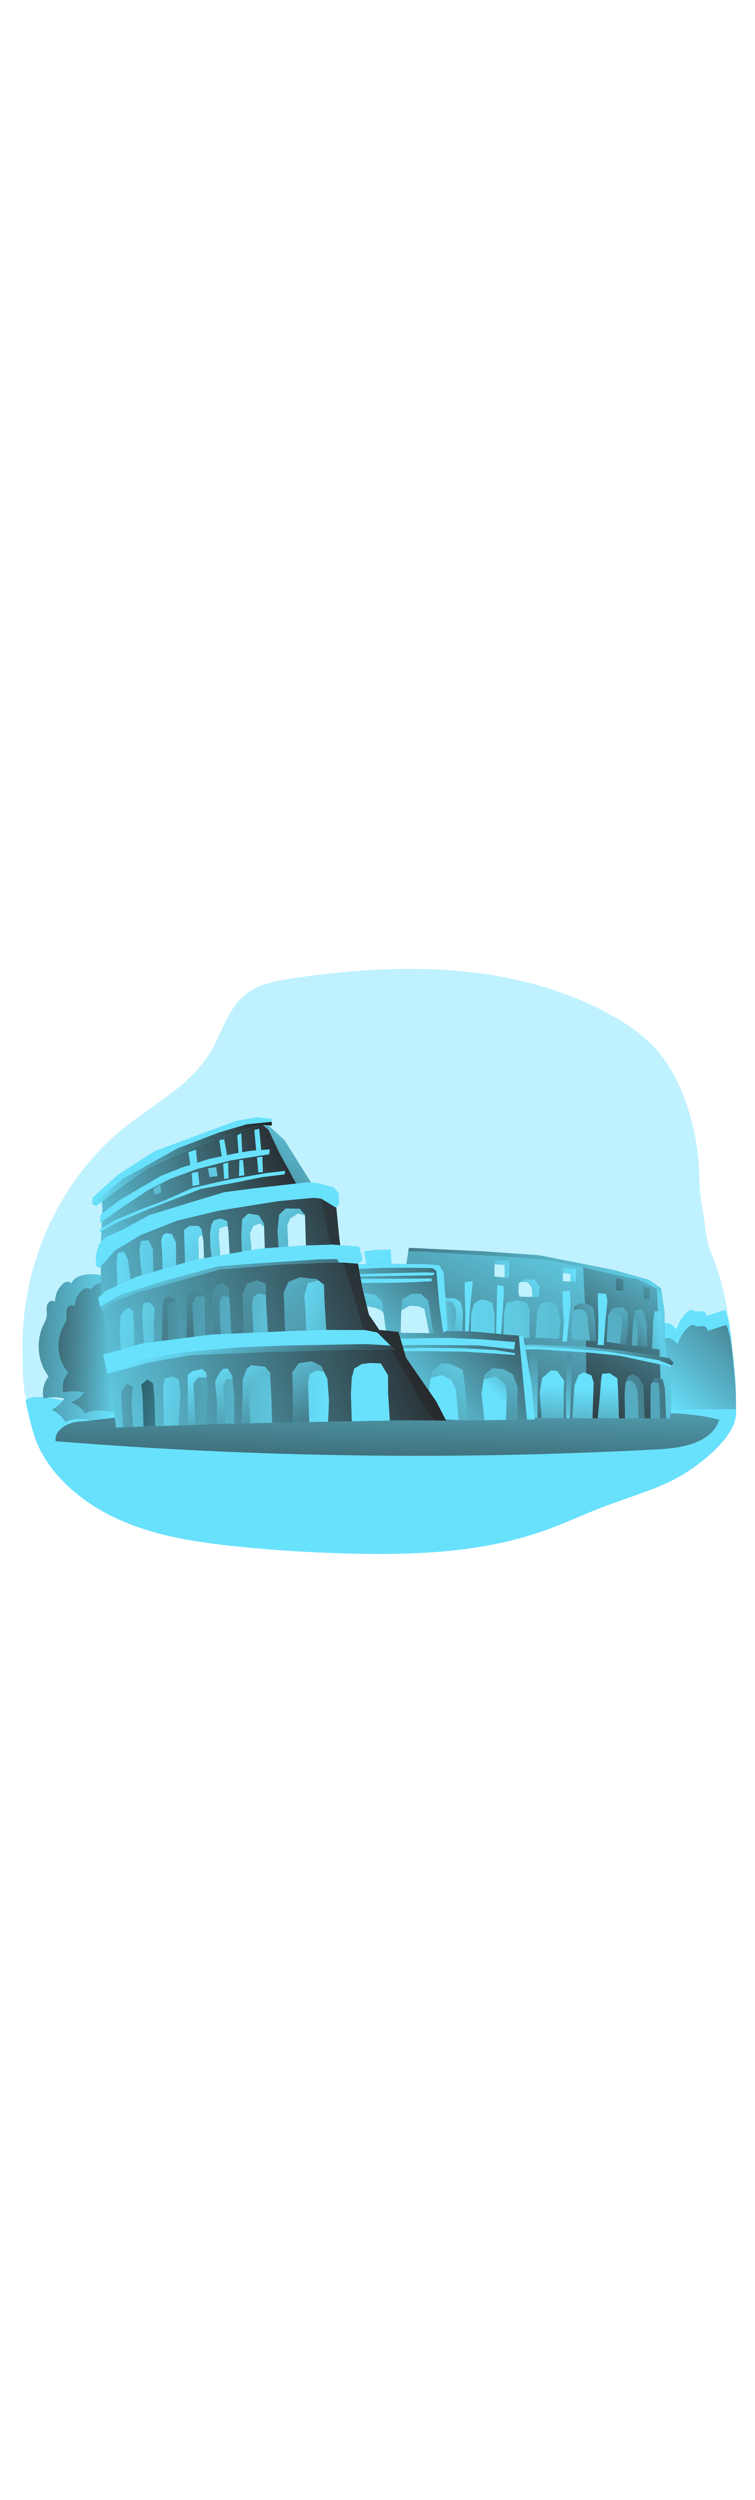 <svg id="_0386_colosseum" xmlns="http://www.w3.org/2000/svg" xmlns:xlink="http://www.w3.org/1999/xlink" viewBox="0 0 500 500" data-imageid="colosseum-11" imageName="Colosseum" class="illustrations_image" style="width: 151px;"><defs><style>.cls-1_colosseum-11{fill:none;}.cls-1_colosseum-11,.cls-2_colosseum-11,.cls-3_colosseum-11,.cls-4_colosseum-11,.cls-5_colosseum-11,.cls-6_colosseum-11,.cls-7_colosseum-11,.cls-8_colosseum-11,.cls-9_colosseum-11,.cls-10_colosseum-11,.cls-11_colosseum-11,.cls-12_colosseum-11,.cls-13_colosseum-11,.cls-14_colosseum-11,.cls-15_colosseum-11,.cls-16_colosseum-11,.cls-17_colosseum-11,.cls-18_colosseum-11,.cls-19_colosseum-11,.cls-20_colosseum-11,.cls-21_colosseum-11,.cls-22_colosseum-11,.cls-23_colosseum-11,.cls-24_colosseum-11,.cls-25_colosseum-11,.cls-26_colosseum-11,.cls-27_colosseum-11,.cls-28_colosseum-11,.cls-29_colosseum-11,.cls-30_colosseum-11,.cls-31_colosseum-11,.cls-32_colosseum-11,.cls-33_colosseum-11,.cls-34_colosseum-11,.cls-35_colosseum-11,.cls-36_colosseum-11,.cls-37_colosseum-11,.cls-38_colosseum-11,.cls-39_colosseum-11,.cls-40_colosseum-11,.cls-41_colosseum-11,.cls-42_colosseum-11,.cls-43_colosseum-11,.cls-44_colosseum-11,.cls-45_colosseum-11,.cls-46_colosseum-11,.cls-47_colosseum-11,.cls-48_colosseum-11,.cls-49_colosseum-11,.cls-50_colosseum-11,.cls-51_colosseum-11,.cls-52_colosseum-11,.cls-53_colosseum-11,.cls-54_colosseum-11,.cls-55_colosseum-11,.cls-56_colosseum-11,.cls-57_colosseum-11,.cls-58_colosseum-11,.cls-59_colosseum-11,.cls-60_colosseum-11,.cls-61_colosseum-11,.cls-62_colosseum-11,.cls-63_colosseum-11,.cls-64_colosseum-11,.cls-65_colosseum-11,.cls-66_colosseum-11,.cls-67_colosseum-11,.cls-68_colosseum-11,.cls-69_colosseum-11,.cls-70_colosseum-11,.cls-71_colosseum-11,.cls-72_colosseum-11,.cls-73_colosseum-11,.cls-74_colosseum-11,.cls-75_colosseum-11,.cls-76_colosseum-11,.cls-77_colosseum-11,.cls-78_colosseum-11,.cls-79_colosseum-11,.cls-80_colosseum-11,.cls-81_colosseum-11,.cls-82_colosseum-11,.cls-83_colosseum-11,.cls-84_colosseum-11,.cls-85_colosseum-11,.cls-86_colosseum-11,.cls-87_colosseum-11,.cls-88_colosseum-11,.cls-89_colosseum-11,.cls-90_colosseum-11,.cls-91_colosseum-11{stroke-width:0px;}.cls-2_colosseum-11{fill:url(#linear-gradient-78-colosseum-11);opacity:.58;}.cls-2_colosseum-11,.cls-82_colosseum-11{isolation:isolate;}.cls-3_colosseum-11{fill:url(#linear-gradient);}.cls-4_colosseum-11{fill:url(#linear-gradient-38-colosseum-11);}.cls-5_colosseum-11{fill:url(#linear-gradient-33-colosseum-11);}.cls-6_colosseum-11{fill:url(#linear-gradient-29-colosseum-11);}.cls-7_colosseum-11{fill:url(#linear-gradient-32-colosseum-11);}.cls-8_colosseum-11{fill:url(#linear-gradient-30-colosseum-11);}.cls-9_colosseum-11{fill:url(#linear-gradient-31-colosseum-11);}.cls-10_colosseum-11{fill:url(#linear-gradient-36-colosseum-11);}.cls-11_colosseum-11{fill:url(#linear-gradient-39-colosseum-11);}.cls-12_colosseum-11{fill:url(#linear-gradient-34-colosseum-11);}.cls-13_colosseum-11{fill:url(#linear-gradient-37-colosseum-11);}.cls-14_colosseum-11{fill:url(#linear-gradient-35-colosseum-11);}.cls-15_colosseum-11{fill:url(#linear-gradient-28-colosseum-11);}.cls-16_colosseum-11{fill:url(#linear-gradient-25-colosseum-11);}.cls-17_colosseum-11{fill:url(#linear-gradient-11-colosseum-11);}.cls-18_colosseum-11{fill:url(#linear-gradient-12-colosseum-11);}.cls-19_colosseum-11{fill:url(#linear-gradient-13-colosseum-11);}.cls-20_colosseum-11{fill:url(#linear-gradient-10-colosseum-11);}.cls-21_colosseum-11{fill:url(#linear-gradient-17-colosseum-11);}.cls-22_colosseum-11{fill:url(#linear-gradient-16-colosseum-11);}.cls-23_colosseum-11{fill:url(#linear-gradient-19-colosseum-11);}.cls-24_colosseum-11{fill:url(#linear-gradient-15-colosseum-11);}.cls-25_colosseum-11{fill:url(#linear-gradient-23-colosseum-11);}.cls-26_colosseum-11{fill:url(#linear-gradient-21-colosseum-11);}.cls-27_colosseum-11{fill:url(#linear-gradient-18-colosseum-11);}.cls-28_colosseum-11{fill:url(#linear-gradient-14-colosseum-11);}.cls-29_colosseum-11{fill:url(#linear-gradient-22-colosseum-11);}.cls-30_colosseum-11{fill:url(#linear-gradient-20-colosseum-11);}.cls-31_colosseum-11{fill:url(#linear-gradient-27-colosseum-11);}.cls-32_colosseum-11{fill:url(#linear-gradient-24-colosseum-11);}.cls-33_colosseum-11{fill:url(#linear-gradient-26-colosseum-11);}.cls-34_colosseum-11{fill:url(#linear-gradient-45-colosseum-11);}.cls-35_colosseum-11{fill:url(#linear-gradient-46-colosseum-11);}.cls-36_colosseum-11{fill:url(#linear-gradient-44-colosseum-11);}.cls-37_colosseum-11{fill:url(#linear-gradient-48-colosseum-11);}.cls-38_colosseum-11{fill:url(#linear-gradient-49-colosseum-11);}.cls-39_colosseum-11{fill:url(#linear-gradient-47-colosseum-11);}.cls-40_colosseum-11{fill:url(#linear-gradient-42-colosseum-11);}.cls-41_colosseum-11{fill:url(#linear-gradient-43-colosseum-11);}.cls-42_colosseum-11{fill:url(#linear-gradient-40-colosseum-11);}.cls-43_colosseum-11{fill:url(#linear-gradient-41-colosseum-11);}.cls-44_colosseum-11{fill:url(#linear-gradient-59-colosseum-11);}.cls-45_colosseum-11{fill:url(#linear-gradient-57-colosseum-11);}.cls-46_colosseum-11{fill:url(#linear-gradient-58-colosseum-11);}.cls-47_colosseum-11{fill:url(#linear-gradient-55-colosseum-11);}.cls-48_colosseum-11{fill:url(#linear-gradient-56-colosseum-11);}.cls-49_colosseum-11{fill:url(#linear-gradient-53-colosseum-11);}.cls-50_colosseum-11{fill:url(#linear-gradient-51-colosseum-11);}.cls-51_colosseum-11{fill:url(#linear-gradient-52-colosseum-11);}.cls-52_colosseum-11{fill:url(#linear-gradient-50-colosseum-11);}.cls-53_colosseum-11{fill:url(#linear-gradient-54-colosseum-11);}.cls-54_colosseum-11{fill:url(#linear-gradient-60-colosseum-11);}.cls-55_colosseum-11{fill:url(#linear-gradient-61-colosseum-11);}.cls-56_colosseum-11{fill:url(#linear-gradient-62-colosseum-11);}.cls-57_colosseum-11{fill:url(#linear-gradient-65-colosseum-11);}.cls-58_colosseum-11{fill:url(#linear-gradient-79-colosseum-11);}.cls-59_colosseum-11{fill:url(#linear-gradient-77-colosseum-11);}.cls-60_colosseum-11{fill:url(#linear-gradient-75-colosseum-11);}.cls-61_colosseum-11{fill:url(#linear-gradient-76-colosseum-11);}.cls-62_colosseum-11{fill:url(#linear-gradient-74-colosseum-11);}.cls-63_colosseum-11{fill:url(#linear-gradient-67-colosseum-11);}.cls-64_colosseum-11{fill:url(#linear-gradient-68-colosseum-11);}.cls-65_colosseum-11{fill:url(#linear-gradient-66-colosseum-11);}.cls-66_colosseum-11{fill:url(#linear-gradient-63-colosseum-11);}.cls-67_colosseum-11{fill:url(#linear-gradient-69-colosseum-11);}.cls-68_colosseum-11{fill:url(#linear-gradient-64-colosseum-11);}.cls-69_colosseum-11{fill:url(#linear-gradient-71-colosseum-11);}.cls-70_colosseum-11{fill:url(#linear-gradient-72-colosseum-11);}.cls-71_colosseum-11{fill:url(#linear-gradient-70-colosseum-11);}.cls-72_colosseum-11{fill:url(#linear-gradient-73-colosseum-11);}.cls-73_colosseum-11{fill:url(#linear-gradient-84-colosseum-11);}.cls-74_colosseum-11{fill:url(#linear-gradient-85-colosseum-11);}.cls-75_colosseum-11{fill:url(#linear-gradient-82-colosseum-11);}.cls-76_colosseum-11{fill:url(#linear-gradient-83-colosseum-11);}.cls-77_colosseum-11{fill:url(#linear-gradient-88-colosseum-11);}.cls-78_colosseum-11{fill:url(#linear-gradient-86-colosseum-11);}.cls-79_colosseum-11{fill:url(#linear-gradient-87-colosseum-11);}.cls-80_colosseum-11{fill:url(#linear-gradient-80-colosseum-11);}.cls-81_colosseum-11{fill:url(#linear-gradient-81-colosseum-11);}.cls-82_colosseum-11{opacity:.42;}.cls-82_colosseum-11,.cls-91_colosseum-11{fill:#68e1fd;}.cls-83_colosseum-11{fill:url(#linear-gradient-4-colosseum-11);}.cls-84_colosseum-11{fill:url(#linear-gradient-2-colosseum-11);}.cls-85_colosseum-11{fill:url(#linear-gradient-3-colosseum-11);}.cls-86_colosseum-11{fill:url(#linear-gradient-8-colosseum-11);}.cls-87_colosseum-11{fill:url(#linear-gradient-9-colosseum-11);}.cls-88_colosseum-11{fill:url(#linear-gradient-7-colosseum-11);}.cls-89_colosseum-11{fill:url(#linear-gradient-5-colosseum-11);}.cls-90_colosseum-11{fill:url(#linear-gradient-6-colosseum-11);}</style><linearGradient id="linear-gradient-colosseum-11" x1="908.89" y1="1936.9" x2="1013.17" y2="2040.58" gradientTransform="translate(-465.13 2285.41) scale(1 -1)" gradientUnits="userSpaceOnUse"><stop offset="0" stop-color="#231f20" stop-opacity="0"/><stop offset="1" stop-color="#231f20"/></linearGradient><linearGradient id="linear-gradient-2-colosseum-11" x1="907" y1="1929.66" x2="1011.28" y2="2033.35" xlink:href="#linear-gradient-colosseum-11"/><linearGradient id="linear-gradient-3-colosseum-11" x1="541.94" y1="1969.17" x2="420.37" y2="1975.73" xlink:href="#linear-gradient-colosseum-11"/><linearGradient id="linear-gradient-4-colosseum-11" x1="554.99" y1="1969.65" x2="433.6" y2="1976.19" xlink:href="#linear-gradient-colosseum-11"/><linearGradient id="linear-gradient-5-colosseum-11" x1="723.74" y1="1992.06" x2="719.27" y2="1830.26" xlink:href="#linear-gradient-colosseum-11"/><linearGradient id="linear-gradient-6-colosseum-11" x1="859.18" y1="2057.37" x2="751.92" y2="1833.01" xlink:href="#linear-gradient-colosseum-11"/><linearGradient id="linear-gradient-7-colosseum-11" x1="929.47" y1="2078.98" x2="819.82" y2="1913.91" gradientTransform="translate(-471 2323.65) scale(1 -1)" xlink:href="#linear-gradient-colosseum-11"/><linearGradient id="linear-gradient-8-colosseum-11" x1="943.63" y1="2018.23" x2="637.32" y2="1907.68" gradientTransform="translate(-471 2323.65) scale(1 -1)" xlink:href="#linear-gradient-colosseum-11"/><linearGradient id="linear-gradient-9-colosseum-11" x1="916.4" y1="2093.65" x2="610.1" y2="1983.11" gradientTransform="translate(-471 2323.65) scale(1 -1)" xlink:href="#linear-gradient-colosseum-11"/><linearGradient id="linear-gradient-10-colosseum-11" x1="899.07" y1="2068.33" x2="828.94" y2="1999.6" gradientTransform="translate(-471 2323.65) scale(1 -1)" xlink:href="#linear-gradient-colosseum-11"/><linearGradient id="linear-gradient-11-colosseum-11" x1="910.55" y1="2056.62" x2="840.43" y2="1987.89" gradientTransform="translate(-471 2323.65) scale(1 -1)" xlink:href="#linear-gradient-colosseum-11"/><linearGradient id="linear-gradient-12-colosseum-11" x1="860.19" y1="2020.53" x2="866.45" y2="1973.3" gradientTransform="translate(-471 2323.65) scale(1 -1)" xlink:href="#linear-gradient-colosseum-11"/><linearGradient id="linear-gradient-13-colosseum-11" x1="755.72" y1="2028.17" x2="819.88" y2="2035.91" gradientTransform="translate(-471 2323.65) scale(1 -1)" xlink:href="#linear-gradient-colosseum-11"/><linearGradient id="linear-gradient-14-colosseum-11" x1="748.83" y1="2019.18" x2="1247.01" y2="2048.98" gradientTransform="translate(-471 2323.65) scale(1 -1)" xlink:href="#linear-gradient-colosseum-11"/><linearGradient id="linear-gradient-15-colosseum-11" x1="749.07" y1="2015.23" x2="1247.26" y2="2045.02" gradientTransform="translate(-471 2323.65) scale(1 -1)" xlink:href="#linear-gradient-colosseum-11"/><linearGradient id="linear-gradient-16-colosseum-11" x1="749.17" y1="2013.39" x2="1247.36" y2="2043.19" gradientTransform="translate(-471 2323.65) scale(1 -1)" xlink:href="#linear-gradient-colosseum-11"/><linearGradient id="linear-gradient-17-colosseum-11" x1="779.99" y1="2039.81" x2="708.87" y2="1966.12" gradientTransform="translate(-471 2323.65) scale(1 -1)" xlink:href="#linear-gradient-colosseum-11"/><linearGradient id="linear-gradient-18-colosseum-11" x1="871.94" y1="2031.56" x2="822.88" y2="2006.93" gradientTransform="translate(-471 2323.65) scale(1 -1)" xlink:href="#linear-gradient-colosseum-11"/><linearGradient id="linear-gradient-19-colosseum-11" x1="884.97" y1="2035.86" x2="857.37" y2="1951.44" gradientTransform="translate(-471 2323.65) scale(1 -1)" xlink:href="#linear-gradient-colosseum-11"/><linearGradient id="linear-gradient-20-colosseum-11" x1="892.57" y1="1985.02" x2="858.6" y2="1963.97" xlink:href="#linear-gradient-colosseum-11"/><linearGradient id="linear-gradient-21-colosseum-11" x1="748.42" y1="2026.07" x2="1246.61" y2="2055.86" gradientTransform="translate(-471 2323.65) scale(1 -1)" xlink:href="#linear-gradient-colosseum-11"/><linearGradient id="linear-gradient-22-colosseum-11" x1="748.56" y1="2023.76" x2="1246.75" y2="2053.55" gradientTransform="translate(-471 2323.65) scale(1 -1)" xlink:href="#linear-gradient-colosseum-11"/><linearGradient id="linear-gradient-23-colosseum-11" x1="748.67" y1="2021.87" x2="1246.86" y2="2051.67" gradientTransform="translate(-471 2323.65) scale(1 -1)" xlink:href="#linear-gradient-colosseum-11"/><linearGradient id="linear-gradient-24-colosseum-11" x1="914.38" y1="2022.4" x2="836.51" y2="2000.25" gradientTransform="translate(-471 2323.65) scale(1 -1)" xlink:href="#linear-gradient-colosseum-11"/><linearGradient id="linear-gradient-25-colosseum-11" x1="837.38" y1="1985.12" x2="830.23" y2="1889.77" gradientTransform="translate(-471 2323.65) scale(1 -1)" xlink:href="#linear-gradient-colosseum-11"/><linearGradient id="linear-gradient-26-colosseum-11" x1="858.12" y1="1982.01" x2="850.96" y2="1886.65" gradientTransform="translate(-471 2323.65) scale(1 -1)" xlink:href="#linear-gradient-colosseum-11"/><linearGradient id="linear-gradient-27-colosseum-11" x1="875.52" y1="1984.3" x2="868.37" y2="1888.96" gradientTransform="translate(-471 2323.65) scale(1 -1)" xlink:href="#linear-gradient-colosseum-11"/><linearGradient id="linear-gradient-28-colosseum-11" x1="751.87" y1="1968.3" x2="1250.06" y2="1998.1" gradientTransform="translate(-471 2323.65) scale(1 -1)" xlink:href="#linear-gradient-colosseum-11"/><linearGradient id="linear-gradient-29-colosseum-11" x1="752.01" y1="1966.12" x2="1250.2" y2="1995.91" gradientTransform="translate(-471 2323.65) scale(1 -1)" xlink:href="#linear-gradient-colosseum-11"/><linearGradient id="linear-gradient-30-colosseum-11" x1="751.87" y1="1968.3" x2="1250.06" y2="1998.1" gradientTransform="translate(-471 2323.65) scale(1 -1)" xlink:href="#linear-gradient-colosseum-11"/><linearGradient id="linear-gradient-31-colosseum-11" x1="752.01" y1="1966.12" x2="1250.2" y2="1995.91" gradientTransform="translate(-471 2323.65) scale(1 -1)" xlink:href="#linear-gradient-colosseum-11"/><linearGradient id="linear-gradient-32-colosseum-11" x1="819.02" y1="1948.89" x2="839.29" y2="2089.53" gradientTransform="translate(-471 2323.65) scale(1 -1)" xlink:href="#linear-gradient-colosseum-11"/><linearGradient id="linear-gradient-33-colosseum-11" x1="841.9" y1="1945.6" x2="862.16" y2="2086.23" gradientTransform="translate(-471 2323.65) scale(1 -1)" xlink:href="#linear-gradient-colosseum-11"/><linearGradient id="linear-gradient-34-colosseum-11" x1="851.45" y1="2050.24" x2="869.12" y2="2106.66" gradientTransform="translate(-471 2323.65) scale(1 -1)" xlink:href="#linear-gradient-colosseum-11"/><linearGradient id="linear-gradient-35-colosseum-11" x1="873.72" y1="2043.27" x2="891.41" y2="2099.68" gradientTransform="translate(-471 2323.65) scale(1 -1)" xlink:href="#linear-gradient-colosseum-11"/><linearGradient id="linear-gradient-36-colosseum-11" x1="810.9" y1="2062.96" x2="828.59" y2="2119.37" gradientTransform="translate(-471 2323.65) scale(1 -1)" xlink:href="#linear-gradient-colosseum-11"/><linearGradient id="linear-gradient-37-colosseum-11" x1="790.69" y1="2069.29" x2="808.37" y2="2125.7" gradientTransform="translate(-471 2323.65) scale(1 -1)" xlink:href="#linear-gradient-colosseum-11"/><linearGradient id="linear-gradient-38-colosseum-11" x1="713.87" y1="1939.58" x2="822.03" y2="2033.44" xlink:href="#linear-gradient-colosseum-11"/><linearGradient id="linear-gradient-39-colosseum-11" x1="773.71" y1="1980.44" x2="919.91" y2="2040.62" gradientTransform="translate(-471 2323.65) scale(1 -1)" xlink:href="#linear-gradient-colosseum-11"/><linearGradient id="linear-gradient-40-colosseum-11" x1="801.65" y1="1975.17" x2="847.74" y2="2021.26" gradientTransform="translate(-471 2323.65) scale(1 -1)" xlink:href="#linear-gradient-colosseum-11"/><linearGradient id="linear-gradient-41-colosseum-11" x1="779.67" y1="2050.48" x2="723.35" y2="1673.26" gradientTransform="translate(-471 2323.65) scale(1 -1)" xlink:href="#linear-gradient-colosseum-11"/><linearGradient id="linear-gradient-42-colosseum-11" x1="815.47" y1="2062.44" x2="759.16" y2="1685.22" gradientTransform="translate(-471 2323.65) scale(1 -1)" xlink:href="#linear-gradient-colosseum-11"/><linearGradient id="linear-gradient-43-colosseum-11" x1="776.69" y1="1981.51" x2="552.93" y2="1896.6" gradientTransform="translate(-471 2323.65) scale(1 -1)" xlink:href="#linear-gradient-colosseum-11"/><linearGradient id="linear-gradient-44-colosseum-11" x1="808.98" y1="2018.95" x2="752.67" y2="1641.73" gradientTransform="translate(-471 2323.65) scale(1 -1)" xlink:href="#linear-gradient-colosseum-11"/><linearGradient id="linear-gradient-45-colosseum-11" x1="759.99" y1="2111.86" x2="703.67" y2="1734.65" gradientTransform="translate(-471 2323.65) scale(1 -1)" xlink:href="#linear-gradient-colosseum-11"/><linearGradient id="linear-gradient-46-colosseum-11" x1="723.13" y1="2092.02" x2="666.82" y2="1714.81" gradientTransform="translate(-471 2323.65) scale(1 -1)" xlink:href="#linear-gradient-colosseum-11"/><linearGradient id="linear-gradient-47-colosseum-11" x1="502.74" y1="1927.41" x2="746.76" y2="2020.38" xlink:href="#linear-gradient-colosseum-11"/><linearGradient id="linear-gradient-48-colosseum-11" x1="511.48" y1="2075.39" x2="670.6" y2="2145.11" gradientTransform="translate(-471 2323.65) scale(1 -1)" xlink:href="#linear-gradient-colosseum-11"/><linearGradient id="linear-gradient-49-colosseum-11" x1="682.5" y1="2177.92" x2="596.09" y2="2028.94" gradientTransform="translate(-471 2323.65) scale(1 -1)" xlink:href="#linear-gradient-colosseum-11"/><linearGradient id="linear-gradient-50-colosseum-11" x1="532.25" y1="2130.7" x2="651.01" y2="2130.7" gradientTransform="translate(-471 2323.65) scale(1 -1)" xlink:href="#linear-gradient-colosseum-11"/><linearGradient id="linear-gradient-51-colosseum-11" x1="609.65" y1="2140.63" x2="626.92" y2="2022.94" gradientTransform="translate(-471 2323.65) scale(1 -1)" xlink:href="#linear-gradient-colosseum-11"/><linearGradient id="linear-gradient-52-colosseum-11" x1="572.04" y1="2135.11" x2="589.33" y2="2017.42" gradientTransform="translate(-471 2323.65) scale(1 -1)" xlink:href="#linear-gradient-colosseum-11"/><linearGradient id="linear-gradient-53-colosseum-11" x1="781.65" y1="2088.6" x2="613.01" y2="1940.81" gradientTransform="translate(-471 2323.65) scale(1 -1)" xlink:href="#linear-gradient-colosseum-11"/><linearGradient id="linear-gradient-54-colosseum-11" x1="658.64" y1="2040.56" x2="822.72" y2="1975.8" gradientTransform="translate(-471 2323.65) scale(1 -1)" xlink:href="#linear-gradient-colosseum-11"/><linearGradient id="linear-gradient-55-colosseum-11" x1="536.65" y1="2073.22" x2="844.14" y2="2013.63" gradientTransform="translate(-471 2323.65) scale(1 -1)" xlink:href="#linear-gradient-colosseum-11"/><linearGradient id="linear-gradient-56-colosseum-11" x1="534.75" y1="2063.45" x2="842.24" y2="2003.85" gradientTransform="translate(-471 2323.65) scale(1 -1)" xlink:href="#linear-gradient-colosseum-11"/><linearGradient id="linear-gradient-57-colosseum-11" x1="528.72" y1="2032.32" x2="836.21" y2="1972.72" gradientTransform="translate(-471 2323.65) scale(1 -1)" xlink:href="#linear-gradient-colosseum-11"/><linearGradient id="linear-gradient-58-colosseum-11" x1="527.4" y1="2025.47" x2="834.89" y2="1965.89" gradientTransform="translate(-471 2323.65) scale(1 -1)" xlink:href="#linear-gradient-colosseum-11"/><linearGradient id="linear-gradient-59-colosseum-11" x1="580.95" y1="2046.56" x2="663.39" y2="1978.23" gradientTransform="translate(-471 2323.65) scale(1 -1)" xlink:href="#linear-gradient-colosseum-11"/><linearGradient id="linear-gradient-60-colosseum-11" x1="568.83" y1="2033.52" x2="678.17" y2="1979.29" gradientTransform="translate(-471 2323.65) scale(1 -1)" xlink:href="#linear-gradient-colosseum-11"/><linearGradient id="linear-gradient-61-colosseum-11" x1="695.38" y1="2030.01" x2="429.6" y2="2054.63" gradientTransform="translate(-471 2323.65) scale(1 -1)" xlink:href="#linear-gradient-colosseum-11"/><linearGradient id="linear-gradient-62-colosseum-11" x1="695.02" y1="2026.13" x2="429.25" y2="2050.76" gradientTransform="translate(-471 2323.65) scale(1 -1)" xlink:href="#linear-gradient-colosseum-11"/><linearGradient id="linear-gradient-63-colosseum-11" x1="694.68" y1="2022.42" x2="428.9" y2="2047.06" gradientTransform="translate(-471 2323.65) scale(1 -1)" xlink:href="#linear-gradient-colosseum-11"/><linearGradient id="linear-gradient-64-colosseum-11" x1="694.16" y1="2016.85" x2="428.38" y2="2041.48" gradientTransform="translate(-471 2323.65) scale(1 -1)" xlink:href="#linear-gradient-colosseum-11"/><linearGradient id="linear-gradient-65-colosseum-11" x1="690.56" y1="1977.9" x2="424.78" y2="2002.54" gradientTransform="translate(-471 2323.65) scale(1 -1)" xlink:href="#linear-gradient-colosseum-11"/><linearGradient id="linear-gradient-66-colosseum-11" x1="690.09" y1="1972.88" x2="424.31" y2="1997.5" gradientTransform="translate(-471 2323.65) scale(1 -1)" xlink:href="#linear-gradient-colosseum-11"/><linearGradient id="linear-gradient-67-colosseum-11" x1="689.83" y1="1970.15" x2="424.05" y2="1994.78" gradientTransform="translate(-471 2323.65) scale(1 -1)" xlink:href="#linear-gradient-colosseum-11"/><linearGradient id="linear-gradient-68-colosseum-11" x1="689.63" y1="1968" x2="423.85" y2="1992.63" gradientTransform="translate(-471 2323.65) scale(1 -1)" xlink:href="#linear-gradient-colosseum-11"/><linearGradient id="linear-gradient-69-colosseum-11" x1="525.32" y1="1972.69" x2="673.71" y2="1962.37" gradientTransform="translate(-471 2323.65) scale(1 -1)" xlink:href="#linear-gradient-colosseum-11"/><linearGradient id="linear-gradient-70-colosseum-11" x1="819.56" y1="2067.34" x2="683.83" y2="2013.71" gradientTransform="translate(-471 2323.65) scale(1 -1)" xlink:href="#linear-gradient-colosseum-11"/><linearGradient id="linear-gradient-71-colosseum-11" x1="851.75" y1="2060.04" x2="782.32" y2="2005.96" gradientTransform="translate(-471 2323.65) scale(1 -1)" xlink:href="#linear-gradient-colosseum-11"/><linearGradient id="linear-gradient-72-colosseum-11" x1="831.51" y1="2054.01" x2="753.44" y2="2003.35" gradientTransform="translate(-471 2323.65) scale(1 -1)" xlink:href="#linear-gradient-colosseum-11"/><linearGradient id="linear-gradient-73-colosseum-11" x1="570.62" y1="2082.18" x2="789.52" y2="1858.91" gradientTransform="translate(-471 2323.65) scale(1 -1)" xlink:href="#linear-gradient-colosseum-11"/><linearGradient id="linear-gradient-74-colosseum-11" x1="598.44" y1="2109.46" x2="817.34" y2="1886.2" gradientTransform="translate(-471 2323.65) scale(1 -1)" xlink:href="#linear-gradient-colosseum-11"/><linearGradient id="linear-gradient-75-colosseum-11" x1="581.94" y1="2093.28" x2="800.84" y2="1870.01" gradientTransform="translate(-471 2323.65) scale(1 -1)" xlink:href="#linear-gradient-colosseum-11"/><linearGradient id="linear-gradient-76-colosseum-11" x1="569.28" y1="2080.87" x2="788.18" y2="1857.6" gradientTransform="translate(-471 2323.65) scale(1 -1)" xlink:href="#linear-gradient-colosseum-11"/><linearGradient id="linear-gradient-77-colosseum-11" x1="561.04" y1="1979.06" x2="768.41" y2="1925.42" gradientTransform="translate(-471 2323.65) scale(1 -1)" xlink:href="#linear-gradient-colosseum-11"/><linearGradient id="linear-gradient-78-colosseum-11" x1="559.8" y1="1974.28" x2="767.18" y2="1920.65" gradientTransform="translate(-471 2323.65) scale(1 -1)" gradientUnits="userSpaceOnUse"><stop offset="0" stop-color="#000"/><stop offset=".13" stop-color="#000" stop-opacity=".67"/><stop offset=".24" stop-color="#000" stop-opacity=".47"/><stop offset="1" stop-color="#000" stop-opacity="0"/></linearGradient><linearGradient id="linear-gradient-79-colosseum-11" x1="653.18" y1="2021.11" x2="708.3" y2="1909.52" gradientTransform="translate(-471 2323.65) scale(1 -1)" xlink:href="#linear-gradient-colosseum-11"/><linearGradient id="linear-gradient-80-colosseum-11" x1="624.96" y1="2007.17" x2="680.08" y2="1895.58" gradientTransform="translate(-471 2323.65) scale(1 -1)" xlink:href="#linear-gradient-colosseum-11"/><linearGradient id="linear-gradient-81-colosseum-11" x1="607.73" y1="1998.65" x2="662.85" y2="1887.07" gradientTransform="translate(-471 2323.65) scale(1 -1)" xlink:href="#linear-gradient-colosseum-11"/><linearGradient id="linear-gradient-82-colosseum-11" x1="593.37" y1="1991.56" x2="648.49" y2="1879.97" gradientTransform="translate(-471 2323.65) scale(1 -1)" xlink:href="#linear-gradient-colosseum-11"/><linearGradient id="linear-gradient-83-colosseum-11" x1="619.9" y1="2130.51" x2="838.81" y2="1907.24" gradientTransform="translate(-471 2323.65) scale(1 -1)" xlink:href="#linear-gradient-colosseum-11"/><linearGradient id="linear-gradient-84-colosseum-11" x1="604.77" y1="2115.67" x2="823.67" y2="1892.4" gradientTransform="translate(-471 2323.65) scale(1 -1)" xlink:href="#linear-gradient-colosseum-11"/><linearGradient id="linear-gradient-85-colosseum-11" x1="592.66" y1="2103.8" x2="811.56" y2="1880.52" gradientTransform="translate(-471 2323.65) scale(1 -1)" xlink:href="#linear-gradient-colosseum-11"/><linearGradient id="linear-gradient-86-colosseum-11" x1="581.57" y1="2092.92" x2="800.47" y2="1869.65" gradientTransform="translate(-471 2323.65) scale(1 -1)" xlink:href="#linear-gradient-colosseum-11"/><linearGradient id="linear-gradient-87-colosseum-11" x1="607.36" y1="2086.26" x2="649.47" y2="1999.26" gradientTransform="translate(-471 2323.65) scale(1 -1)" xlink:href="#linear-gradient-colosseum-11"/><linearGradient id="linear-gradient-88-colosseum-11" x1="619.47" y1="1989.47" x2="648.48" y2="1920.94" xlink:href="#linear-gradient-colosseum-11"/></defs><g id="background_colosseum-11"><path class="cls-82_colosseum-11 targetColor" d="M86.67,165.54c18.84-14.29,40.41-26.25,52.57-46.42,7.76-12.88,11.5-28.82,23.2-38.27,8.61-6.95,20.04-9.07,30.98-10.72,71.41-10.82,148.18-10.75,211.32,24.31,10.76,5.98,21.11,13,29.36,22.14,8.5,9.41,14.54,20.81,19.04,32.66,5.6,14.77,8.9,30.41,9.75,46.18.43,7.99.24,16.06,1.81,23.9,2.17,10.91,2.42,23.88,6.82,34.1,6.95,16.15,10.95,37.49,12.69,54.98,1.3,13.1,7.3,46.57-1.69,57.52-7.62,9.28-35.98-3.22-48.2-3.22H104.46c-18.82,0-37.64.03-56.46,0-9.31-.01-20.17,2.03-26.78-5.76-7.05-8.31-6.08-29.39-6.3-39.66-1.21-56.51,23.83-113.92,68.45-149.18,1.08-.86,2.18-1.7,3.29-2.54Z" style="fill: rgb(104, 225, 253);"/><path class="cls-91_colosseum-11 targetColor" d="M455.72,290.6c.59-.59,1.37-.93,2.2-.96.73.19,1.42.48,2.07.86,1.56.62,3.32-.07,4.99,0s3.46,2.03,2.34,3.28l12.96-4.11c2.76,7.06,3.54,14.69,4.32,22.25,1.59,15.96,3.18,31.98,2.73,47.99l-49.46-4.2c-.82,0-1.63-.22-2.35-.62-1.12-.79-1.35-2.33-1.47-3.69-1.11-12.64-3.07-26.79-1.34-39.46,1.31-9.64,6.85-19.52,15.2-9.46,1.65-4.52,3.96-8.72,7.8-11.88Z" style="fill: rgb(104, 225, 253);"/><path class="cls-3_colosseum-11" d="M455.72,290.6c.59-.59,1.37-.93,2.2-.96.73.19,1.42.48,2.07.86,1.56.62,3.32-.07,4.99,0s3.46,2.03,2.34,3.28l12.96-4.11c2.76,7.06,3.54,14.69,4.32,22.25,1.59,15.96,3.18,31.98,2.73,47.99l-49.46-4.2c-.82,0-1.63-.22-2.35-.62-1.12-.79-1.35-2.33-1.47-3.69-1.11-12.64-3.07-26.79-1.34-39.46,1.31-9.64,6.85-19.52,15.2-9.46,1.65-4.52,3.96-8.72,7.8-11.88Z"/><path class="cls-84_colosseum-11" d="M456.52,300.53c.59-.59,1.37-.93,2.2-.96.73.19,1.42.48,2.07.86,1.56.62,3.31-.07,4.99,0s3.46,2.03,2.34,3.28l12.96-4.11c2.76,7.06,3.54,14.69,4.32,22.26,1.58,15.95,2.38,22.05,1.94,38.05l-48.66,5.73c-.82,0-1.63-.22-2.35-.62-1.12-.78-1.35-2.33-1.47-3.69-1.11-12.64-3.07-26.79-1.34-39.46,1.31-9.64,6.85-19.52,15.2-9.46,1.65-4.52,3.94-8.74,7.8-11.88Z"/><path class="cls-91_colosseum-11 targetColor" d="M16.89,349.42c9.26-7.05,41.22,6.12,54.86,6.12h392.62c3.11,0,22.95-.35,23,0,2.51,18.13-27.58,38.85-35.92,43.66-16.03,9.24-34.11,14.12-51.4,20.71-13.25,5.05-26.1,11.12-39.46,15.87-39.69,14.12-82.61,16.19-124.72,15.35-25.9-.52-51.78-2.08-77.55-4.67-29.37-2.96-59.22-7.46-85.54-20.81-19.22-9.75-37.98-25.48-47.21-45.38-5.13-11.05-8.68-30.85-8.68-30.85Z" style="fill: rgb(104, 225, 253);"/><path class="cls-91_colosseum-11 targetColor" d="M46.94,272.82c.63-2.12-3.15-2.29-4.84-.86-3.64,3.11-5.71,7.68-5.63,12.47-1.27-1.52-3.97-.61-4.9,1.14s-.71,3.85-.61,5.83c.09,1.18,0,2.36-.22,3.52-.45,1.51-1.07,2.96-1.85,4.32-5.34,11.25-4.09,24.52,3.27,34.57-3.24,4.13-4.45,9.5-3.29,14.62,4.48-1.24,9.2-1.25,13.69-.05-2.02,3.24-4.97,5.81-8.45,7.38,3.82,1.72,7.04,4.54,9.23,8.11,7.01-3.6,15.42-1.39,23.22-.24,7.8,1.15,17.29.33,21.21-6.53,2.32-4.11,1.83-9.13,2.45-13.83.36-2.73,1.13-5.39,1.6-8.11.64-4.51.86-9.06.67-13.6-.12-10.61-.27-21.43-3.74-31.45-3.25-9.3-9.72-17.13-18.23-22.08-5.52-3.07-21.07-3.54-23.57,4.81Z" style="fill: rgb(104, 225, 253);"/><path class="cls-85_colosseum-11" d="M46.94,272.82c.63-2.12-3.15-2.29-4.84-.86-3.64,3.11-5.71,7.68-5.63,12.47-1.27-1.52-3.97-.61-4.9,1.14s-.71,3.85-.61,5.83c.09,1.18,0,2.36-.22,3.52-.45,1.51-1.07,2.96-1.85,4.32-5.34,11.25-4.09,24.52,3.27,34.57-3.24,4.13-4.45,9.5-3.29,14.62,4.48-1.24,9.2-1.25,13.69-.05-2.02,3.24-4.97,5.81-8.45,7.38,3.82,1.72,7.04,4.54,9.23,8.11,7.01-3.6,15.42-1.39,23.22-.24,7.8,1.15,17.29.33,21.21-6.53,2.32-4.11,1.83-9.13,2.45-13.83.36-2.73,1.13-5.39,1.6-8.11.64-4.51.86-9.06.67-13.6-.12-10.61-.27-21.43-3.74-31.45-3.25-9.3-9.72-17.13-18.23-22.08-5.52-3.07-21.07-3.54-23.57,4.81Z"/><path class="cls-83_colosseum-11" d="M60.05,276.85c.63-1.89-3.15-2.05-4.84-.78-3.55,2.59-5.64,6.73-5.63,11.13-1.27-1.36-3.97-.54-4.91,1.02s-.7,3.46-.61,5.19c.09,1.05,0,2.1-.22,3.13-.45,1.36-1.08,2.66-1.86,3.87-5.36,9.99-4.06,22.24,3.28,30.88-3.21,3.53-4.44,8.42-3.29,13.05,4.5-1.1,9.19-1.12,13.69-.05-2.12,2.97-5.06,5.26-8.46,6.59,3.73,1.45,6.94,3.97,9.24,7.24,7.01-3.21,15.41-1.24,23.22-.22,7.8,1.03,17.29.29,21.21-5.84,2.31-3.66,1.82-8.14,2.45-12.3.36-2.44,1.13-4.81,1.6-7.24.63-4,.85-8.05.67-12.1-.12-9.51-.27-19.13-3.74-28.07-3.49-8.56-9.97-15.57-18.23-19.72-5.52-2.82-21.07-3.23-23.57,4.22Z"/><path class="cls-89_colosseum-11" d="M52.1,363.64c-7.48.59-16.27,5.54-15.26,12.96,132.91,10.76,266.4,12.55,399.56,5.36,15.8-.86,35.18-4.48,39.89-19.58-15.64-4.25-32.06-4.49-48.26-4.71l-211.53-2.82c-28.57-.38-57.17-.76-85.74.2-27.03.92-52.36,6.51-78.65,8.58Z"/></g><g id="colosseum_colosseum-11"><polygon class="cls-91_colosseum-11 targetColor" points="241.16 250.86 242.84 261.2 259.48 260.67 258.68 249.62 247.89 249.96 241.16 250.86" style="fill: rgb(104, 225, 253);"/><path class="cls-91_colosseum-11 targetColor" d="M442.52,326.24l-2.41-19.32-.06-16.28-2.28-15.16-7.83-5.64-23.16-6.54-49.84-9.85-37.45-2.59-48.69-2.28-1.88,11.83,17.69,4.32,3.99,41.08,49.71,6.05,7.4,48.95,14.43.58,49.52.17h31.98l1.02-10.42-2.14-24.9ZM334.24,268.17l-6.79-.64.09-8.04,6.65.39.06,8.29ZM344.08,280.86l-.76-2.59.26-6.05,1.53-1.25,4.52.37,2.59,3.55.37,4.67.16,1.5-8.67-.2ZM377.66,270.94l-4.87-.34v-5.44l5.06.78-.2,5Z" style="fill: rgb(104, 225, 253);"/><path class="cls-90_colosseum-11" d="M442.52,326.24l-2.41-19.32-.06-16.28-2.28-15.16-7.83-5.64-23.16-6.54-49.84-9.85-37.45-2.59-48.69-2.28-1.88,11.83,17.69,4.32,3.99,41.08,49.71,6.05,7.4,48.95,14.43.58,49.52.17h31.98l1.02-10.42-2.14-24.9ZM334.24,268.17l-6.79-.64.09-8.04,6.65.39.06,8.29ZM344.08,280.86l-.76-2.59.26-6.05,1.53-1.25,4.52.37,2.59,3.55.37,4.67.16,1.5-8.67-.2ZM377.66,270.94l-4.87-.34v-5.44l5.06.78-.2,5Z"/><polygon class="cls-88_colosseum-11" points="387.99 295.76 388.45 361.41 411.68 361.5 443.64 361.52 444.66 351.11 442.53 326.24 440.11 306.92 440.05 290.65 437.78 275.49 429.94 269.84 406.78 263.3 386.03 259.2 387.99 295.76"/><polygon class="cls-91_colosseum-11 targetColor" points="436.37 302.2 438.24 361.52 443.64 361.52 444.66 351.11 442.53 326.24 440.11 306.92 440.05 290.65 437.78 275.49 434.88 273.41 436.37 302.2" style="fill: rgb(104, 225, 253);"/><polygon class="cls-91_colosseum-11 targetColor" points="438.02 277.13 437.78 275.49 429.94 269.84 406.78 263.3 356.94 253.45 319.5 250.82 270.8 248.54 270.44 250.82 280.34 251.01 301.09 252.44 339.43 254.69 361.09 256.43 382.39 260.6 405.96 266.1 422.27 269.39 438.02 277.13" style="fill: rgb(104, 225, 253);"/><polygon class="cls-86_colosseum-11" points="436.37 302.2 438.24 361.52 443.64 361.52 444.66 351.11 442.53 326.24 440.11 306.92 440.05 290.65 437.78 275.49 434.88 273.41 436.37 302.2"/><polygon class="cls-87_colosseum-11" points="438.02 277.13 437.78 275.49 429.94 269.84 406.78 263.3 356.94 253.45 319.5 250.82 270.8 248.54 270.44 250.82 280.34 251.01 301.09 252.44 339.43 254.69 361.09 256.43 382.39 260.6 405.96 266.1 422.27 269.39 438.02 277.13"/><polygon class="cls-20_colosseum-11" points="407.85 268.63 408.1 276.59 412.61 276.97 413.06 269.68 407.85 268.63"/><polygon class="cls-17_colosseum-11" points="425.8 274.13 426.73 282.41 430.12 282.65 430.8 275.7 425.8 274.13"/><polygon class="cls-91_colosseum-11 targetColor" points="338.88 315.66 356.89 315.78 390.95 318 410.14 319.98 429.18 324.06 440.29 326.48 443.93 327.75 446.08 324.75 443.29 321.54 428.12 319.08 410.48 316.52 386.77 313.98 367.39 313.37 352.51 312.63 336.56 313.65 338.88 315.66" style="fill: rgb(104, 225, 253);"/><polygon class="cls-18_colosseum-11" points="338.88 315.66 356.89 315.78 390.95 318 410.14 319.98 429.18 324.06 440.29 326.48 443.93 327.75 446.08 324.75 443.29 321.54 428.12 319.08 410.48 316.52 386.77 313.98 367.39 313.37 352.51 312.63 336.56 313.65 338.88 315.66"/><polygon class="cls-91_colosseum-11 targetColor" points="436.35 322.97 420.28 320.19 401.5 317.14 376.46 315.16 350.98 313.89 337.82 314.75 338.88 315.66 356.89 315.78 390.95 318 410.14 319.98 429.18 324.06 440.29 326.48 443.93 327.75 444.93 326.36 436.35 322.97" style="fill: rgb(104, 225, 253);"/><polygon class="cls-91_colosseum-11 targetColor" points="292.78 281.62 301.57 282.03 305.03 284.51 306.58 290.87 306.15 305.78 291.94 305.02 292.78 281.62" style="fill: rgb(104, 225, 253);"/><polygon class="cls-19_colosseum-11" points="292.78 281.62 301.57 282.03 305.03 284.51 306.58 290.87 306.15 305.78 291.94 305.02 292.78 281.62"/><polygon class="cls-91_colosseum-11 targetColor" points="318.03 282.9 313.84 285.63 312.01 291.75 311.78 305.77 327.56 306.84 327.56 292.46 325.97 284.89 320.96 282.97 318.03 282.9" style="fill: rgb(104, 225, 253);"/><polygon class="cls-91_colosseum-11 targetColor" points="342.58 283.34 335.65 284.94 333.83 291.23 333.43 307.35 343.59 308.24 350.56 308.19 350.65 289.31 348.49 284.88 342.58 283.34" style="fill: rgb(104, 225, 253);"/><polygon class="cls-91_colosseum-11 targetColor" points="365.12 284.18 358.62 285.08 356.02 288.63 354.61 308.06 370.16 308.61 371.14 296.64 368.8 286.84 365.12 284.18" style="fill: rgb(104, 225, 253);"/><polygon class="cls-91_colosseum-11 targetColor" points="384.51 285.13 380.74 286.98 379.31 291.69 378.36 304.37 378.95 309.02 394.75 310.43 394.05 295.39 392.71 287.99 389.49 286.18 384.51 285.13" style="fill: rgb(104, 225, 253);"/><polygon class="cls-28_colosseum-11" points="384.51 285.13 380.74 286.98 379.31 291.69 378.36 304.37 378.95 309.02 394.75 310.43 394.05 295.39 392.71 287.99 389.49 286.18 384.51 285.13"/><polygon class="cls-91_colosseum-11 targetColor" points="412.73 287.87 405.77 288.44 402.77 293.38 401.75 310.73 414.64 312.75 416.03 299.72 415.54 291.42 412.73 287.87" style="fill: rgb(104, 225, 253);"/><polygon class="cls-24_colosseum-11" points="412.73 287.87 405.77 288.44 402.77 293.38 401.75 310.73 414.64 312.75 416.03 299.72 415.54 291.42 412.73 287.87"/><polygon class="cls-91_colosseum-11 targetColor" points="424.91 288.7 420.24 290.41 419.01 301.36 418.47 313.15 428.64 314.04 428.16 298.99 426.56 291.07 424.91 288.7" style="fill: rgb(104, 225, 253);"/><polygon class="cls-22_colosseum-11" points="424.91 288.7 420.24 290.41 419.01 301.36 418.47 313.15 428.64 314.04 428.16 298.99 426.56 291.07 424.91 288.7"/><polygon class="cls-91_colosseum-11 targetColor" points="437.13 290.74 433.52 290.51 432.61 297.12 431.82 315.15 438.61 316.15 438.66 303.34 437.88 293.15 437.13 290.74" style="fill: rgb(104, 225, 253);"/><polygon class="cls-91_colosseum-11 targetColor" points="301.57 282.03 292.78 281.62 292.73 282.96 299.63 284.68 301.8 289.13 302 295.35 300.36 305.47 306.15 305.78 306.58 290.87 305.03 284.51 301.57 282.03" style="fill: rgb(104, 225, 253);"/><polygon class="cls-21_colosseum-11" points="301.57 282.03 292.78 281.62 292.73 282.96 299.63 284.68 301.8 289.13 302 295.35 300.36 305.47 306.15 305.78 306.58 290.87 305.03 284.51 301.57 282.03"/><polygon class="cls-91_colosseum-11 targetColor" points="320.96 282.97 318.03 282.9 316.2 284.08 320.59 285.41 322.29 289.33 322.18 300.08 321.81 306.45 327.56 306.84 327.56 292.46 325.97 284.89 320.96 282.97" style="fill: rgb(104, 225, 253);"/><polygon class="cls-91_colosseum-11 targetColor" points="342.58 283.34 335.65 284.94 334.87 287.63 340.67 287.03 345.25 289.65 346.12 295.51 345.31 308.22 350.56 308.19 350.65 289.31 348.49 284.88 342.58 283.34" style="fill: rgb(104, 225, 253);"/><polygon class="cls-91_colosseum-11 targetColor" points="370.16 308.61 371.14 296.64 368.8 286.84 365.12 284.18 358.62 285.08 356.71 287.7 361.84 287.4 365.51 289.53 365.95 296.28 365.32 308.44 370.16 308.61" style="fill: rgb(104, 225, 253);"/><polygon class="cls-27_colosseum-11" points="394.05 295.39 392.71 287.99 389.49 286.18 384.51 285.13 380.74 286.98 379.88 289.83 383.28 289.15 387.13 289.9 389.05 293.47 390.07 304.35 390.79 310.08 394.75 310.43 394.05 295.39"/><polygon class="cls-23_colosseum-11" points="410.53 312.1 414.64 312.75 416.03 299.72 415.54 291.42 412.73 287.87 405.77 288.44 403.93 291.48 406.76 291.18 411.33 293.46 412.11 296.9 411.64 303.49 410.53 312.1"/><path class="cls-30_colosseum-11" d="M424.91,288.7l-4.68,1.73-.47,4.17,2.02,2.2s.64,6.05.66,6.56-.33,7.21-.48,10.12l6.66.59-.48-15.05-1.6-7.92-1.65-2.39Z"/><polygon class="cls-91_colosseum-11 targetColor" points="373.26 361.37 373.31 344 373.53 336.55 369.04 330.11 364.98 329.72 359.06 334.76 357.35 344.51 358.71 361.19 362.15 361.32 373.26 361.37" style="fill: rgb(104, 225, 253);"/><polygon class="cls-91_colosseum-11 targetColor" points="392.44 358.12 393.14 337.67 391.64 333.03 386.63 330.94 383.31 332.78 380.59 339.1 379.77 349.17 378.95 361.38 392.42 361.43 392.44 358.12" style="fill: rgb(104, 225, 253);"/><polygon class="cls-91_colosseum-11 targetColor" points="409.28 342.7 408.82 334.93 403.76 331.62 398.82 331.95 398.05 336.13 397.26 346.89 395.85 361.44 409.87 361.49 409.28 342.7" style="fill: rgb(104, 225, 253);"/><polygon class="cls-91_colosseum-11 targetColor" points="426.93 361.51 426.54 354.45 426.08 340.09 422.98 334.48 419.3 332.16 415.98 333.83 414.11 338.91 413.67 346.2 413.94 361.5 426.93 361.51" style="fill: rgb(104, 225, 253);"/><polygon class="cls-91_colosseum-11 targetColor" points="441.15 361.52 440.29 341.2 438.77 335.54 433.57 334.83 431.01 339.41 430.83 347.91 430.83 361.51 441.15 361.52" style="fill: rgb(104, 225, 253);"/><polygon class="cls-91_colosseum-11 targetColor" points="364.98 329.72 361.36 332.8 365.57 334.21 367.52 338.82 367.8 361.34 373.26 361.37 373.31 344 373.53 336.55 369.04 330.11 364.98 329.72" style="fill: rgb(104, 225, 253);"/><path class="cls-91_colosseum-11 targetColor" d="M386.63,330.92l-3.33,1.84-.86,2,3.22,1.39,1.29,5.19s-.63,15.33-.43,20.09h5.89v-3.31l.71-20.45-1.5-4.63-5-2.11Z" style="fill: rgb(104, 225, 253);"/><polygon class="cls-91_colosseum-11 targetColor" points="403.76 331.62 398.82 331.95 398.13 335.65 402.98 335.63 406.03 339.69 405.77 345.4 405.85 361.48 409.87 361.49 409.28 342.7 408.82 334.93 403.76 331.62" style="fill: rgb(104, 225, 253);"/><polygon class="cls-91_colosseum-11 targetColor" points="426.93 361.51 426.54 354.45 426.08 340.09 422.98 334.48 419.3 332.16 415.98 333.83 414.99 336.52 417.64 336.55 420.64 338.88 422.12 342.81 422.61 351.45 422.93 361.51 426.93 361.51" style="fill: rgb(104, 225, 253);"/><polygon class="cls-91_colosseum-11 targetColor" points="441.15 361.52 440.29 341.2 438.77 335.54 433.57 334.83 432.06 337.55 436.15 338.04 436.84 345.64 437.13 361.52 441.15 361.52" style="fill: rgb(104, 225, 253);"/><polygon class="cls-26_colosseum-11" points="318.03 282.9 313.84 285.63 312.01 291.75 311.78 305.77 327.56 306.84 327.56 292.46 325.97 284.89 320.96 282.97 318.03 282.9"/><polygon class="cls-29_colosseum-11" points="342.58 283.34 335.65 284.94 333.83 291.23 333.43 307.35 343.59 308.24 350.56 308.19 350.65 289.31 348.49 284.88 342.58 283.34"/><polygon class="cls-25_colosseum-11" points="365.12 284.18 358.62 285.08 356.02 288.63 354.61 308.06 370.16 308.61 371.14 296.64 368.8 286.84 365.12 284.18"/><polygon class="cls-32_colosseum-11" points="437.13 290.74 433.52 290.51 432.61 297.12 431.82 315.15 438.61 316.15 438.66 303.34 437.88 293.15 437.13 290.74"/><polygon class="cls-16_colosseum-11" points="373.26 361.37 373.31 344 373.53 336.55 369.04 330.11 364.98 329.72 359.06 334.76 357.35 344.51 358.71 361.19 362.15 361.32 373.26 361.37"/><polygon class="cls-33_colosseum-11" points="392.44 358.12 393.14 337.67 391.64 333.03 386.63 330.94 383.31 332.78 380.59 339.1 379.77 349.17 378.95 361.38 392.42 361.43 392.44 358.12"/><polygon class="cls-31_colosseum-11" points="409.28 342.7 408.82 334.93 403.76 331.62 398.82 331.95 398.05 336.13 397.26 346.89 395.85 361.44 409.87 361.49 409.28 342.7"/><polygon class="cls-15_colosseum-11" points="426.93 361.51 426.54 354.45 426.08 340.09 422.98 334.48 419.3 332.16 415.98 333.83 414.11 338.91 413.67 346.2 413.94 361.5 426.93 361.51"/><polygon class="cls-6_colosseum-11" points="441.15 361.52 440.29 341.2 438.77 335.54 433.57 334.83 431.01 339.41 430.83 347.91 430.83 361.51 441.15 361.52"/><polygon class="cls-8_colosseum-11" points="426.93 361.51 426.54 354.45 426.08 340.09 422.98 334.48 419.3 332.16 415.98 333.83 414.99 336.52 417.64 336.55 420.64 338.88 422.12 342.81 422.61 351.45 422.93 361.51 426.93 361.51"/><polygon class="cls-9_colosseum-11" points="441.15 361.52 440.29 341.2 438.77 335.54 433.57 334.83 432.06 337.55 436.15 338.04 436.84 345.64 437.13 361.52 441.15 361.52"/><polygon class="cls-91_colosseum-11 targetColor" points="372.56 277.36 372.57 284.81 373.41 297.6 372.48 310.61 375.41 310.7 377.79 286.38 377.5 277.04 372.56 277.36" style="fill: rgb(104, 225, 253);"/><polygon class="cls-91_colosseum-11 targetColor" points="395.96 284.07 396.3 295.14 396.06 308.83 395.73 312.83 399.79 313.04 401.05 295.86 402.26 284.05 401.43 279.05 396 278.53 395.96 284.07" style="fill: rgb(104, 225, 253);"/><polygon class="cls-91_colosseum-11 targetColor" points="329.26 274.92 328.99 287.57 328.5 307.85 331.66 308.09 333.67 279.28 333.51 274.1 329.43 273.02 329.26 274.92" style="fill: rgb(104, 225, 253);"/><polygon class="cls-91_colosseum-11 targetColor" points="356.16 335.71 356.28 318.22 350.41 317.37 352.22 360.93 355.88 361.07 356.16 335.71" style="fill: rgb(104, 225, 253);"/><polygon class="cls-91_colosseum-11 targetColor" points="377.52 361.38 378.52 330.86 378.6 319.08 375.21 318.83 375.38 331.3 374.7 345.35 374.78 361.38 377.52 361.38" style="fill: rgb(104, 225, 253);"/><polygon class="cls-7_colosseum-11" points="356.16 335.71 356.28 318.22 350.41 317.37 352.22 360.93 355.88 361.07 356.16 335.71"/><polygon class="cls-5_colosseum-11" points="377.52 361.38 378.52 330.86 378.6 319.08 375.21 318.83 375.38 331.3 374.7 345.35 374.78 361.38 377.52 361.38"/><polygon class="cls-91_colosseum-11 targetColor" points="307.76 271.27 307.8 279.75 308.17 291.17 307.95 305.72 310.2 305.83 311.41 286.91 313.14 270.59 307.76 271.27" style="fill: rgb(104, 225, 253);"/><polygon class="cls-12_colosseum-11" points="372.56 277.36 372.57 284.81 373.41 297.6 372.48 310.61 375.41 310.7 377.79 286.38 377.5 277.04 372.56 277.36"/><polygon class="cls-14_colosseum-11" points="395.96 284.07 396.3 295.14 396.06 308.83 395.73 312.83 399.79 313.04 401.05 295.86 402.26 284.05 401.43 279.05 396 278.53 395.96 284.07"/><polygon class="cls-10_colosseum-11" points="329.26 274.92 328.99 287.57 328.5 307.85 331.66 308.09 333.67 279.28 333.51 274.1 329.43 273.02 329.26 274.92"/><polygon class="cls-13_colosseum-11" points="307.76 271.27 307.8 279.75 308.17 291.17 307.95 305.72 310.2 305.83 311.41 286.91 313.14 270.59 307.76 271.27"/><path class="cls-91_colosseum-11 targetColor" d="M351.98,338.79l-5.54-31.92-9.02-.63-24.08-2.25-16.82-.39-2.72-38.7-2.85-4.75-9.93-.86-30.31-.2-25.19.8-4.16,1.73,2.01,44.73,28.39,4.7,35.51,50.59,20.15,1.22,46.8-.56-2.25-23.49ZM244.09,305.66l-5.38-.07-2.49-11.4,5.19-7.32,7.24,1.38,3.35,1.51,2.01,1.9,1.79,13.92-11.71.08ZM280.57,304.99l-15.19-.17.22-12.01.09-1.46.16-1.41,5.57-3.09,5.71.29,3.97,1.95,3.28,15.95-3.8-.04Z" style="fill: rgb(104, 225, 253);"/><path class="cls-4_colosseum-11" d="M351.98,338.79l-5.54-31.92-9.02-.63-24.08-2.25-16.82-.39-2.72-38.7-2.85-4.75-9.93-.86-30.31-.2-25.19.8-4.16,1.73,2.01,44.73,28.39,4.7,35.51,50.59,20.15,1.22,46.8-.56-2.25-23.49ZM244.09,305.66l-5.38-.07-2.49-11.4,5.19-7.32,7.24,1.38,3.35,1.51,2.01,1.9,1.79,13.92-11.71.08ZM280.57,304.99l-15.19-.17.22-12.01.09-1.46.16-1.41,5.57-3.09,5.71.29,3.97,1.95,3.28,15.95-3.8-.04Z"/><polygon class="cls-91_colosseum-11 targetColor" points="293.59 304.62 296.52 303.25 293.83 264.9 290.97 260.15 283.34 259.5 289 263.9 290.91 286.23 293.23 302.78 293.59 304.62" style="fill: rgb(104, 225, 253);"/><polygon class="cls-91_colosseum-11 targetColor" points="349.01 362.34 354.23 362.27 351.99 338.79 346.47 306.87 343.61 306.67 349.01 362.34" style="fill: rgb(104, 225, 253);"/><polygon class="cls-91_colosseum-11 targetColor" points="223.95 266.41 256.33 265.39 281.82 264.81 287.83 265.09 286.98 266.73 223.7 267.8 223.95 266.41" style="fill: rgb(104, 225, 253);"/><polygon class="cls-91_colosseum-11 targetColor" points="223.73 269.19 224.72 271.93 262.53 271.66 274.82 271.27 285.91 270.69 285.85 268.84 223.73 269.19" style="fill: rgb(104, 225, 253);"/><polygon class="cls-91_colosseum-11 targetColor" points="290.97 260.15 281.05 259.3 250.73 259.1 225.55 259.9 221.4 261.64 221.45 262.83 234.93 262.6 253.21 261.8 270.02 261.73 292.14 262.08 290.97 260.15" style="fill: rgb(104, 225, 253);"/><polygon class="cls-91_colosseum-11 targetColor" points="307.92 340.64 306.37 329.38 297.54 325.27 292.13 325.21 286.01 330.94 284.22 340.7 285.52 359.11 287.28 361.61 307.42 362.83 309.45 362.79 307.92 340.64" style="fill: rgb(104, 225, 253);"/><polygon class="cls-91_colosseum-11 targetColor" points="342.74 340.7 339.47 332.26 333.37 328.99 326.14 328.29 320.88 332.62 318.87 344.92 320.79 362.66 342.35 362.41 342.74 340.7" style="fill: rgb(104, 225, 253);"/><polygon class="cls-11_colosseum-11" points="307.92 340.64 306.37 329.38 297.54 325.27 292.13 325.21 286.01 330.94 284.22 340.7 285.52 359.11 287.28 361.61 307.42 362.83 309.45 362.79 307.92 340.64"/><polygon class="cls-42_colosseum-11" points="342.74 340.7 339.47 332.26 333.37 328.99 326.14 328.29 320.88 332.62 318.87 344.92 320.79 362.66 342.35 362.41 342.74 340.7"/><polygon class="cls-91_colosseum-11 targetColor" points="309.45 362.79 307.92 340.64 306.37 329.38 297.54 325.27 292.13 325.21 286.01 330.94 285.32 334.69 292.37 332.82 299.07 336.08 301.98 342.45 303.67 362.59 307.42 362.83 309.45 362.79" style="fill: rgb(104, 225, 253);"/><polygon class="cls-91_colosseum-11 targetColor" points="342.35 362.41 342.74 340.7 339.47 332.26 333.37 328.99 326.14 328.29 320.88 332.62 320.37 335.71 328.71 333.53 334.59 339.11 335.7 346 335.02 362.49 342.35 362.41" style="fill: rgb(104, 225, 253);"/><polygon class="cls-91_colosseum-11 targetColor" points="283.61 283.47 278.67 279 272.67 278.95 266.48 282.62 265.85 289.93 271.41 286.85 277.13 287.13 281.09 289.08 284.37 305.03 286.99 305.06 283.61 283.47" style="fill: rgb(104, 225, 253);"/><polygon class="cls-91_colosseum-11 targetColor" points="253.01 283.97 248.37 279.5 241.14 278.57 234.34 282.01 232.51 290.38 233.28 305.59 238.72 305.59 236.23 294.19 241.4 286.87 248.65 288.25 251.99 289.77 254.01 291.68 253.01 283.97" style="fill: rgb(104, 225, 253);"/><polygon class="cls-43_colosseum-11" points="309.45 362.79 307.92 340.64 306.37 329.38 297.54 325.27 292.13 325.21 286.01 330.94 285.32 334.69 292.37 332.82 299.07 336.08 301.98 342.45 303.67 362.59 307.42 362.83 309.45 362.79"/><polygon class="cls-40_colosseum-11" points="342.35 362.41 342.74 340.7 339.47 332.26 333.37 328.99 326.14 328.29 320.88 332.62 320.37 335.71 328.71 333.53 334.59 339.11 335.7 346 335.02 362.49 342.35 362.41"/><polygon class="cls-41_colosseum-11" points="309.45 362.79 307.92 340.64 306.37 329.38 297.54 325.27 292.13 325.21 286.01 330.94 285.32 334.69 292.37 332.82 299.07 336.08 301.98 342.45 303.67 362.59 307.42 362.83 309.45 362.79"/><polygon class="cls-36_colosseum-11" points="342.35 362.41 342.74 340.7 339.47 332.26 333.37 328.99 326.14 328.29 320.88 332.62 320.37 335.71 328.71 333.53 334.59 339.11 335.7 346 335.02 362.49 342.35 362.41"/><polygon class="cls-34_colosseum-11" points="283.61 283.47 278.67 279 272.67 278.95 266.48 282.62 265.85 289.93 271.41 286.85 277.13 287.13 281.09 289.08 284.37 305.03 286.99 305.06 283.61 283.47"/><polygon class="cls-35_colosseum-11" points="253.01 283.97 248.37 279.5 241.14 278.57 234.34 282.01 232.51 290.38 233.28 305.59 238.72 305.59 236.23 294.19 241.4 286.87 248.65 288.25 251.99 289.77 254.01 291.68 253.01 283.97"/><polygon class="cls-91_colosseum-11 targetColor" points="251.4 308.95 272.39 308.52 297 308.2 318.63 309.14 341.2 310.97 340.46 315.84 316.36 313.14 280.64 312.88 256.64 313.17 253.58 311.19 251.4 308.95" style="fill: rgb(104, 225, 253);"/><polygon class="cls-91_colosseum-11 targetColor" points="257.61 315.45 279.8 314.75 306.82 315.05 328.17 316.22 341.13 318.35 341.17 319.51 307.79 317.33 282.57 316.97 258.26 317.04 257.61 315.45" style="fill: rgb(104, 225, 253);"/><path class="cls-91_colosseum-11 targetColor" d="M289.02,350.48l-20.13-29.15-5.04-17.15-12.65-1.22-6.91-10.17-4.17-16.96-2.51-13.54-1.5-9.42-10.69-5.44-.8-5.98-2.59-26.46-12.82-6.76-14.65,1.62-43.65,5.53-35.71,9.9-26.35,10.76-22.42,13.63.72,32.3,1.53,10.57,5.13,48.55,2.94,26.47,73.75-2.59,59.69-1.19,52.79-.97,32.41.13-6.4-12.45ZM135.17,258.59l-3.54.77-.26-16.81.86-2.1,1.98.29.56,4.02.4,13.84ZM146.11,256.34l-1.29-15.56.44-5.09,4.11-1.57,1.53.47.4,3.41.86,17.05-6.06,1.3ZM175.49,252.94l-8.98.86-.24-7.69-.82-6.91,2.24-5.19,4.45-1.73,2.77,2.29.59,18.37ZM202.38,239.62l.34,10.84-11.72.22-.81-17.15,1.95-4.44,5.3-3.4,4.55,1.43.4,12.5Z" style="fill: rgb(104, 225, 253);"/><path class="cls-39_colosseum-11" d="M289.02,350.48l-20.13-29.15-5.04-17.15-12.65-1.22-6.91-10.17-4.17-16.96-2.51-13.54-1.5-9.42-10.69-5.44-.8-5.98-2.59-26.46-12.82-6.76-14.65,1.62-43.65,5.53-35.71,9.9-26.35,10.76-22.42,13.63.72,32.3,1.53,10.57,5.13,48.55,2.94,26.47,73.75-2.59,59.69-1.19,52.79-.97,32.41.13-6.4-12.45ZM135.17,258.59l-3.54.77-.26-16.81.86-2.1,1.98.29.56,4.02.4,13.84ZM146.11,256.34l-1.29-15.56.44-5.09,4.11-1.57,1.53.47.4,3.41.86,17.05-6.06,1.3ZM175.49,252.94l-8.98.86-.24-7.69-.82-6.91,2.24-5.19,4.45-1.73,2.77,2.29.59,18.37ZM202.38,239.62l.34,10.84-11.72.22-.81-17.15,1.95-4.44,5.3-3.4,4.55,1.43.4,12.5Z"/><polygon class="cls-91_colosseum-11 targetColor" points="67.15 214.8 67.84 222.39 66.79 245.97 100.44 227.94 148.6 213.61 206.91 206.92 188.42 177.38 174.98 164.99 169.99 163.76 154.84 168.74 133.47 176.34 99.26 190.92 77.63 204.42 67.15 214.8" style="fill: rgb(104, 225, 253);"/><polygon class="cls-37_colosseum-11" points="67.15 214.8 67.84 222.39 66.79 245.97 100.44 227.94 148.6 213.61 206.91 206.92 188.42 177.38 174.98 164.99 169.99 163.76 154.84 168.74 133.47 176.34 99.26 190.92 77.63 204.42 67.15 214.8"/><polygon class="cls-91_colosseum-11 targetColor" points="188.42 177.38 174.98 164.99 170.12 163.79 177.85 170.44 185.09 185.8 197.22 208.03 206.91 206.92 188.42 177.38" style="fill: rgb(104, 225, 253);"/><polygon class="cls-38_colosseum-11" points="188.42 177.38 174.98 164.99 170.12 163.79 177.85 170.44 185.09 185.8 197.22 208.03 206.91 206.92 188.42 177.38"/><polygon class="cls-91_colosseum-11 targetColor" points="63.74 220.79 76.93 210.67 98.07 195.82 116.7 187.26 141.59 177.13 163.43 169.86 173.7 167.11 180.01 167.6 179.88 163.1 170.38 162.02 156.05 164.54 102.22 184.6 77.95 200.26 61.32 215.32 61 219.49 63.74 220.79" style="fill: rgb(104, 225, 253);"/><polygon class="cls-91_colosseum-11 targetColor" points="61.25 219.61 63.74 220.79 76.93 210.67 98.07 195.82 116.7 187.26 141.59 177.13 163.43 169.86 173.7 167.11 180.01 167.6 179.94 165.11 163.32 166.74 145.04 172.17 117.46 182.73 81.19 202.93 61.25 219.61" style="fill: rgb(104, 225, 253);"/><polygon class="cls-52_colosseum-11" points="61.25 219.61 63.74 220.79 76.93 210.67 98.07 195.82 116.7 187.26 141.59 177.13 163.43 169.86 173.7 167.11 180.01 167.6 179.94 165.11 163.32 166.74 145.04 172.17 117.46 182.73 81.19 202.93 61.25 219.61"/><polygon class="cls-91_colosseum-11 targetColor" points="145.2 177.24 148.48 176.68 150.67 188.84 147.08 189.42 145.2 177.24" style="fill: rgb(104, 225, 253);"/><polygon class="cls-91_colosseum-11 targetColor" points="157.11 174.09 158.12 187.22 160.51 186.92 159.76 172.63 157.11 174.09" style="fill: rgb(104, 225, 253);"/><polygon class="cls-91_colosseum-11 targetColor" points="168.4 170.51 169.76 185.24 173.03 184.22 171.67 169.71 168.4 170.51" style="fill: rgb(104, 225, 253);"/><polygon class="cls-91_colosseum-11 targetColor" points="124.75 185.27 126.24 194.69 130.7 193.4 129.79 183.5 124.75 185.27" style="fill: rgb(104, 225, 253);"/><polygon class="cls-91_colosseum-11 targetColor" points="66.33 226.83 79.22 216.96 106.63 200.85 120.57 195.34 138.39 189.7 156.58 185.88 166.73 184.18 178.71 183.34 178.47 185.19 178.21 186.59 152.83 190.62 130.2 196.41 112.4 202.98 97.93 210.36 81.17 221.51 66.49 231.9 66.33 226.83" style="fill: rgb(104, 225, 253);"/><polygon class="cls-91_colosseum-11 targetColor" points="172.77 185.61 159.94 187.85 136.09 192.76 115.59 199.41 99.33 207.32 79.03 220.42 66.42 229.51 66.49 231.9 81.17 221.51 97.93 210.36 112.4 202.98 130.2 196.41 152.83 190.62 178.21 186.59 178.42 185.43 172.77 185.61" style="fill: rgb(104, 225, 253);"/><polygon class="cls-91_colosseum-11 targetColor" points="66.03 236.3 66.09 238.15 77.29 231.79 98.62 222.81 133.31 209.47 154.5 205.57 173.58 201.74 188.54 199.89 188.76 197.57 175.61 199.14 150.24 203.64 127.29 208.97 108.94 217.17 91.74 223.72 76.34 230.21 66.03 236.3" style="fill: rgb(104, 225, 253);"/><polygon class="cls-91_colosseum-11 targetColor" points="126.98 199.06 131.15 198.23 132.03 206.75 127.55 207.58 126.98 199.06" style="fill: rgb(104, 225, 253);"/><polygon class="cls-91_colosseum-11 targetColor" points="147.79 192.86 151.07 192.06 151.4 202.44 148.41 203 147.79 192.86" style="fill: rgb(104, 225, 253);"/><polygon class="cls-91_colosseum-11 targetColor" points="158.53 190.45 160.92 190.37 161.84 200.5 158.26 201.07 158.53 190.45" style="fill: rgb(104, 225, 253);"/><polygon class="cls-91_colosseum-11 targetColor" points="170.17 188.69 173.76 188.11 174.08 198.49 171.08 198.59 170.17 188.69" style="fill: rgb(104, 225, 253);"/><polygon class="cls-91_colosseum-11 targetColor" points="137.69 195.94 138.77 201.68 144.15 201.05 143.06 195.09 137.69 195.94" style="fill: rgb(104, 225, 253);"/><polygon class="cls-91_colosseum-11 targetColor" points="106.22 206.87 106.68 211.93 102.22 213.46 101.79 209.32 106.22 206.87" style="fill: rgb(104, 225, 253);"/><polygon class="cls-50_colosseum-11" points="137.69 195.94 138.77 201.68 144.15 201.05 143.06 195.09 137.69 195.94"/><polygon class="cls-51_colosseum-11" points="106.22 206.87 106.68 211.93 102.22 213.46 101.79 209.32 106.22 206.87"/><polygon class="cls-49_colosseum-11" points="289.02 350.48 268.9 321.32 263.86 304.18 251.21 302.96 244.28 292.78 240.15 275.83 237.62 262.29 236.13 252.87 225.45 247.43 224.66 241.45 222.03 214.99 210.01 208.66 211.73 212.31 215.56 229.05 218.84 247.18 225.93 253.2 234.29 280.4 240.7 302.59 249.53 306.93 259.76 316.99 278.8 349.87 288.02 362.94 295.43 362.98 289.02 350.48"/><polygon class="cls-91_colosseum-11 targetColor" points="65.64 261.94 76.08 250.3 93.16 240.06 117.17 230.54 144.87 223.89 184.59 217.55 207.63 215.44 212.75 215.97 222.54 221.9 224.56 219.3 224.34 212.38 220.92 208.56 210.03 205.67 203.41 205.18 166.93 209.34 148.39 211.77 128.77 217.7 98.75 226.96 82.82 235.77 69.8 241.73 65.45 246.48 63.56 253.23 63.48 260.16 65.64 261.94" style="fill: rgb(104, 225, 253);"/><polygon class="cls-91_colosseum-11 targetColor" points="210.03 205.67 208.63 205.57 208.97 210.33 211.05 215.8 212.75 215.97 222.54 221.9 224.56 219.3 224.34 212.38 220.92 208.56 210.03 205.67" style="fill: rgb(104, 225, 253);"/><polygon class="cls-91_colosseum-11 targetColor" points="210.03 205.67 203.41 205.18 166.93 209.34 148.39 211.77 128.77 217.7 98.75 226.96 82.82 235.77 69.8 241.73 65.45 246.48 63.85 252.2 75.91 245.23 102.18 231.24 127.42 222.59 152.74 216.25 179.91 211.93 203.3 211.2 211.38 210.47 224.45 215.74 224.34 212.38 220.92 208.56 210.03 205.67" style="fill: rgb(104, 225, 253);"/><polygon class="cls-91_colosseum-11 targetColor" points="210.03 205.67 208.63 205.57 208.97 210.33 209.11 210.68 211.38 210.47 224.45 215.74 224.34 212.38 220.92 208.56 210.03 205.67" style="fill: rgb(104, 225, 253);"/><polygon class="cls-91_colosseum-11 targetColor" points="193.05 216.78 187.86 216.53 170.8 217.99 150.48 220.94 126.93 225.84 108.79 231.49 87.48 240.7 73.35 249.46 63.75 260.38 65.64 261.94 76.08 250.3 93.16 240.06 117.17 230.54 144.87 223.89 184.59 217.55 193.05 216.78" style="fill: rgb(104, 225, 253);"/><polygon class="cls-91_colosseum-11 targetColor" points="116.68 262.41 116.43 244.87 113.85 239.41 109.93 238.84 107.87 240.06 106.78 243.79 107.35 252.32 107.79 266.38 116.68 262.41" style="fill: rgb(104, 225, 253);"/><polygon class="cls-91_colosseum-11 targetColor" points="101.46 265.43 101.26 249.27 98.37 243.59 93.28 243.98 92.27 250.02 94.07 269.12 101.46 265.43" style="fill: rgb(104, 225, 253);"/><polygon class="cls-91_colosseum-11 targetColor" points="86.62 270.74 84.66 256.03 82.1 251.04 77.94 252.09 77.2 257.65 77.77 275.64 86.62 270.74" style="fill: rgb(104, 225, 253);"/><polygon class="cls-91_colosseum-11 targetColor" points="116.43 244.87 115.79 243.53 113.42 244.96 111.9 253.79 113.2 263.96 116.68 262.41 116.43 244.87" style="fill: rgb(104, 225, 253);"/><polygon class="cls-91_colosseum-11 targetColor" points="216.13 304.29 214.85 282.63 214.55 272.95 209.94 269.39 198.49 268.14 191.09 271.14 188 277.93 188.88 306.07 216.13 304.29" style="fill: rgb(104, 225, 253);"/><polygon class="cls-53_colosseum-11" points="216.13 304.29 214.85 282.63 214.55 272.95 209.94 269.39 198.49 268.14 191.09 271.14 188 277.93 188.88 306.07 216.13 304.29"/><polygon class="cls-91_colosseum-11 targetColor" points="177.45 305.05 176.15 283.15 175.81 272.32 170.04 270.19 163.8 272.23 160.72 279.26 161.58 306.24 177.45 305.05" style="fill: rgb(104, 225, 253);"/><polygon class="cls-91_colosseum-11 targetColor" points="153.2 307.2 152.26 286.91 151.3 275.4 147.9 272.27 143.44 273.57 140.9 278.96 140.95 290.03 141.22 308.04 153.2 307.2" style="fill: rgb(104, 225, 253);"/><polygon class="cls-91_colosseum-11 targetColor" points="135.82 307.98 135.54 289.52 135.5 278.89 133.58 275.04 128.79 275.19 124.93 276.69 123.85 280.66 123.49 288.05 123.56 299.82 123.27 309.76 135.82 307.98" style="fill: rgb(104, 225, 253);"/><polygon class="cls-91_colosseum-11 targetColor" points="202.16 289.27 201.57 280.28 204.01 271.89 211.06 270.26 209.94 269.39 198.49 268.14 191.09 271.14 188 277.93 188.88 306.07 202.91 305.15 202.16 289.27" style="fill: rgb(104, 225, 253);"/><polygon class="cls-91_colosseum-11 targetColor" points="170.04 270.19 163.8 272.23 160.72 279.26 161.58 306.24 167.84 305.77 166.92 285.52 167.98 280.87 170.91 278.7 176.05 279.66 175.81 272.32 170.04 270.19" style="fill: rgb(104, 225, 253);"/><polygon class="cls-91_colosseum-11 targetColor" points="147.9 272.27 143.44 273.57 140.9 278.96 140.95 290.03 141.22 308.04 146.53 307.67 145.65 296.13 145.28 284.37 147.25 280.37 151.78 281.1 151.3 275.4 147.9 272.27" style="fill: rgb(104, 225, 253);"/><polygon class="cls-91_colosseum-11 targetColor" points="118.76 309.44 117.54 289.85 116.1 282.05 111.24 280.59 108.3 282.52 107.57 287.86 107.13 311.88 118.76 309.44" style="fill: rgb(104, 225, 253);"/><polygon class="cls-91_colosseum-11 targetColor" points="102.03 311.82 101.87 297.5 102.5 288.71 99.37 284.65 95.18 285.01 94.12 289.67 94.34 296.82 95.47 313.41 102.03 311.82" style="fill: rgb(104, 225, 253);"/><polygon class="cls-91_colosseum-11 targetColor" points="88.9 314.31 88.64 296.53 88.14 290.55 85.38 288.33 82.42 289.81 79.84 293.58 79.29 304.68 80.31 318.27 88.9 314.31" style="fill: rgb(104, 225, 253);"/><polygon class="cls-47_colosseum-11" points="101.46 265.43 101.26 249.27 98.37 243.59 93.28 243.98 92.27 250.02 94.07 269.12 101.46 265.43"/><polygon class="cls-48_colosseum-11" points="86.62 270.74 84.66 256.03 82.1 251.04 77.94 252.09 77.2 257.65 77.77 275.64 86.62 270.74"/><polygon class="cls-45_colosseum-11" points="102.03 311.82 101.87 297.5 102.5 288.71 99.37 284.65 95.18 285.01 94.12 289.67 94.34 296.82 95.47 313.41 102.03 311.82"/><polygon class="cls-46_colosseum-11" points="88.9 314.31 88.64 296.53 88.14 290.55 85.38 288.33 82.42 289.81 79.84 293.58 79.29 304.68 80.31 318.27 88.9 314.31"/><polygon class="cls-91_colosseum-11 targetColor" points="128.79 275.19 124.93 276.69 123.85 280.66 123.49 288.05 123.56 299.82 123.27 309.76 128.61 309 127.32 285.85 129.56 280.93 135.51 280.74 135.5 278.89 133.58 275.04 128.79 275.19" style="fill: rgb(104, 225, 253);"/><polygon class="cls-44_colosseum-11" points="128.79 275.19 124.93 276.69 123.85 280.66 123.49 288.05 123.56 299.82 123.27 309.76 128.61 309 127.32 285.85 129.56 280.93 135.51 280.74 135.5 278.89 133.58 275.04 128.79 275.19"/><polygon class="cls-91_colosseum-11 targetColor" points="111.24 280.59 108.3 282.52 107.57 287.86 107.13 311.88 111.6 310.94 111.08 294.44 110.87 287.75 113.18 284.68 116.54 284.43 116.1 282.05 111.24 280.59" style="fill: rgb(104, 225, 253);"/><polygon class="cls-54_colosseum-11" points="111.24 280.59 108.3 282.52 107.57 287.86 107.13 311.88 111.6 310.94 111.08 294.44 110.87 287.75 113.18 284.68 116.54 284.43 116.1 282.05 111.24 280.59"/><polygon class="cls-91_colosseum-11 targetColor" points="252.21 325.11 244.99 324.85 239.62 325.5 234.61 328.54 233 334.61 232.43 345.2 233 363.39 258.18 362.92 257.03 344.91 256.96 332.89 252.21 325.11" style="fill: rgb(104, 225, 253);"/><polygon class="cls-91_colosseum-11 targetColor" points="217.29 363.68 217.87 349.79 216.82 335.43 212.64 326.68 206.25 323.76 197.88 324.99 193.57 331.12 193.93 342.39 194.07 364.13 210.21 363.8 217.29 363.68" style="fill: rgb(104, 225, 253);"/><polygon class="cls-91_colosseum-11 targetColor" points="180.21 364.41 179.64 346.08 178.87 331.32 175.44 327.27 166.42 326.41 163.48 328.58 160.7 335.82 160.58 350.83 160.25 364.81 180.21 364.41" style="fill: rgb(104, 225, 253);"/><polygon class="cls-91_colosseum-11 targetColor" points="150.52 365 155.07 364.91 155.05 346.85 153.72 333.27 150.88 328.51 147.87 328.6 144.97 331.93 142.44 337.09 143.81 351.83 143.7 365.24 150.52 365" style="fill: rgb(104, 225, 253);"/><polygon class="cls-91_colosseum-11 targetColor" points="136.28 365.49 137.49 341.86 136.56 331.27 133.77 328.82 127.51 330.17 124.3 332.82 124.36 344.36 124.48 365.9 136.28 365.49" style="fill: rgb(104, 225, 253);"/><polygon class="cls-55_colosseum-11" points="177.45 305.05 176.15 283.15 175.81 272.32 170.04 270.19 163.8 272.23 160.72 279.26 161.58 306.24 177.45 305.05"/><polygon class="cls-56_colosseum-11" points="153.2 307.2 152.26 286.91 151.3 275.4 147.9 272.27 143.44 273.57 140.9 278.96 140.95 290.03 141.22 308.04 153.2 307.2"/><polygon class="cls-66_colosseum-11" points="135.82 307.98 135.54 289.52 135.5 278.89 133.58 275.04 128.79 275.19 124.93 276.69 123.85 280.66 123.49 288.05 123.56 299.82 123.27 309.76 135.82 307.98"/><polygon class="cls-68_colosseum-11" points="118.76 309.44 117.54 289.85 116.1 282.05 111.24 280.59 108.3 282.52 107.57 287.86 107.13 311.88 118.76 309.44"/><polygon class="cls-57_colosseum-11" points="217.29 363.68 217.87 349.79 216.82 335.43 212.64 326.68 206.25 323.76 197.88 324.99 193.57 331.12 193.93 342.39 194.07 364.13 210.21 363.8 217.29 363.68"/><polygon class="cls-65_colosseum-11" points="180.21 364.41 179.64 346.08 178.87 331.32 175.44 327.27 166.42 326.41 163.48 328.58 160.7 335.82 160.58 350.83 160.25 364.81 180.21 364.41"/><polygon class="cls-63_colosseum-11" points="150.52 365 155.07 364.91 155.05 346.85 153.72 333.27 150.88 328.51 147.87 328.6 144.97 331.93 142.44 337.09 143.81 351.83 143.7 365.24 150.52 365"/><polygon class="cls-64_colosseum-11" points="136.28 365.49 137.49 341.86 136.56 331.27 133.77 328.82 127.51 330.17 124.3 332.82 124.36 344.36 124.48 365.9 136.28 365.49"/><polygon class="cls-91_colosseum-11 targetColor" points="118.03 366.13 119.6 345.65 118.39 335.77 114.42 333.81 109.06 335.14 108.05 341.18 108.57 366.46 118.03 366.13" style="fill: rgb(104, 225, 253);"/><polygon class="cls-91_colosseum-11 targetColor" points="102.86 366.65 102.23 346.9 101.36 338.39 97.68 335.73 93.58 339.09 94.38 345.3 95.06 366.92 102.86 366.65" style="fill: rgb(104, 225, 253);"/><polygon class="cls-67_colosseum-11" points="87.06 351.07 87.92 340.42 83.95 338.47 80.5 343.2 80.38 348.74 81.5 367.39 88.08 367.17 87.06 351.07"/><polygon class="cls-91_colosseum-11 targetColor" points="245.78 340.06 246.11 331.51 249 328.19 254.09 328.19 252.21 325.11 244.99 324.85 239.62 325.5 234.61 328.54 233 334.61 232.43 345.2 233 363.39 245.95 363.16 245.78 340.06" style="fill: rgb(104, 225, 253);"/><polygon class="cls-91_colosseum-11 targetColor" points="214.55 330.68 212.64 326.68 206.25 323.76 197.88 324.99 193.57 331.12 193.93 342.39 194.07 364.13 204.81 363.92 203.99 337.92 205.01 332.11 209.74 329.66 214.55 330.68" style="fill: rgb(104, 225, 253);"/><polygon class="cls-91_colosseum-11 targetColor" points="178.87 331.32 175.44 327.27 166.42 326.41 163.48 328.58 160.7 335.82 160.58 350.83 160.25 364.81 165.52 364.7 164.78 341 167.26 334.23 172.9 332.21 179.05 334.58 178.87 331.32" style="fill: rgb(104, 225, 253);"/><polygon class="cls-91_colosseum-11 targetColor" points="149.01 365.05 147.92 339.46 149.9 335.7 153.95 335.57 153.72 333.27 150.88 328.51 147.87 328.6 144.97 331.93 142.44 337.09 143.81 351.83 143.7 365.24 149.01 365.05" style="fill: rgb(104, 225, 253);"/><polygon class="cls-91_colosseum-11 targetColor" points="136.83 334.44 136.56 331.27 133.77 328.82 127.51 330.17 124.3 332.82 124.36 344.36 124.48 365.9 129.51 365.72 128.66 347.69 128.08 338.46 131.25 334.44 136.83 334.44" style="fill: rgb(104, 225, 253);"/><polygon class="cls-91_colosseum-11 targetColor" points="327.54 259.49 334.19 259.87 334.25 268.17 337.16 268.44 337.25 257.01 327.57 256.97 327.54 259.49" style="fill: rgb(104, 225, 253);"/><polygon class="cls-91_colosseum-11 targetColor" points="381.55 262.71 372.74 261.78 372.79 270.61 372.76 265.17 377.83 265.95 377.66 270.94 372.79 270.61 381.37 271.2 381.55 262.71" style="fill: rgb(104, 225, 253);"/><polygon class="cls-91_colosseum-11 targetColor" points="356.69 281.16 357.39 274.55 354.31 269.8 347.31 269.16 345.11 270.97 349.64 271.34 352.22 274.89 352.59 279.56 352.74 281.06 344.08 280.86 356.69 281.16" style="fill: rgb(104, 225, 253);"/><polygon class="cls-71_colosseum-11" points="327.54 259.49 334.19 259.87 334.25 268.17 337.16 268.44 337.25 257.01 327.57 256.97 327.54 259.49"/><polygon class="cls-69_colosseum-11" points="381.55 262.71 372.74 261.78 372.79 270.61 372.76 265.17 377.83 265.95 377.66 270.94 372.79 270.61 381.37 271.2 381.55 262.71"/><polygon class="cls-70_colosseum-11" points="356.69 281.16 357.39 274.55 354.31 269.8 347.31 269.16 345.11 270.97 349.64 271.34 352.22 274.89 352.59 279.56 352.74 281.06 344.08 280.86 356.69 281.16"/><polygon class="cls-91_colosseum-11 targetColor" points="189.24 222.49 184.87 226.55 183.72 237.67 184.73 250.79 202.74 250.46 191.02 250.68 190.2 233.53 192.16 229.09 197.46 225.69 202 227.12 201.98 226.71 198.55 222.66 189.24 222.49" style="fill: rgb(104, 225, 253);"/><polygon class="cls-91_colosseum-11 targetColor" points="166.28 246.07 165.46 239.17 167.7 234.02 172.15 232.26 174.92 234.55 174.86 232.64 171.38 226.97 164.44 225.82 160.36 229.64 159.8 240.28 160.24 254.34 166.52 253.76 166.28 246.07" style="fill: rgb(104, 225, 253);"/><polygon class="cls-91_colosseum-11 targetColor" points="146.24 229.15 141.77 230.22 140.06 233.04 139.04 238.85 139.34 248.31 140.53 257.5 146.1 256.33 144.8 240.74 145.24 235.65 149.4 234.13 150.93 234.6 151.32 238 150.5 230.86 146.24 229.15" style="fill: rgb(104, 225, 253);"/><polygon class="cls-91_colosseum-11 targetColor" points="131.61 259.36 131.35 242.55 132.19 240.45 134.16 240.73 134.72 244.75 133.56 236.48 131.68 234 125.68 233.97 121.86 236.62 122.64 261.3 135.16 258.59 131.61 259.36" style="fill: rgb(104, 225, 253);"/><polygon class="cls-72_colosseum-11" points="116.68 262.41 116.43 244.87 113.85 239.41 109.93 238.84 107.87 240.06 106.78 243.79 107.35 252.32 107.79 266.38 116.68 262.41"/><polygon class="cls-62_colosseum-11" points="202.16 289.27 201.57 280.28 204.01 271.89 211.06 270.26 209.94 269.39 198.49 268.14 191.09 271.14 188 277.93 188.88 306.07 202.91 305.15 202.16 289.27"/><polygon class="cls-60_colosseum-11" points="170.04 270.19 163.8 272.23 160.72 279.26 161.58 306.24 167.84 305.77 166.92 285.52 167.98 280.87 170.91 278.7 176.05 279.66 175.81 272.32 170.04 270.19"/><polygon class="cls-61_colosseum-11" points="147.9 272.27 143.44 273.57 140.9 278.96 140.95 290.03 141.22 308.04 146.53 307.67 145.65 296.13 145.28 284.37 147.25 280.37 151.78 281.1 151.3 275.4 147.9 272.27"/><line class="cls-1_colosseum-11" x1="111.08" y1="294.44" x2="110.87" y2="287.75"/><polygon class="cls-59_colosseum-11" points="118.03 366.13 119.6 345.65 118.39 335.77 114.42 333.81 109.06 335.14 108.05 341.18 108.57 366.46 118.03 366.13"/><polygon class="cls-2_colosseum-11" points="102.86 366.65 102.23 346.9 101.36 338.39 97.68 335.73 93.58 339.09 94.38 345.3 95.06 366.92 102.86 366.65"/><polygon class="cls-58_colosseum-11" points="214.55 330.68 212.64 326.68 206.25 323.76 197.88 324.99 193.57 331.12 193.93 342.39 194.07 364.13 204.81 363.92 203.99 337.92 205.01 332.11 209.74 329.66 214.55 330.68"/><polygon class="cls-80_colosseum-11" points="178.87 331.32 175.44 327.27 166.42 326.41 163.48 328.58 160.7 335.82 160.58 350.83 160.25 364.81 165.52 364.7 164.78 341 167.26 334.23 172.9 332.21 179.05 334.58 178.87 331.32"/><polygon class="cls-81_colosseum-11" points="149.01 365.05 147.92 339.46 149.9 335.7 153.95 335.57 153.72 333.27 150.88 328.51 147.87 328.6 144.97 331.93 142.44 337.09 143.81 351.83 143.7 365.24 149.01 365.05"/><polygon class="cls-75_colosseum-11" points="136.83 334.44 136.56 331.27 133.77 328.82 127.51 330.17 124.3 332.82 124.36 344.36 124.48 365.9 129.51 365.72 128.66 347.69 128.08 338.46 131.25 334.44 136.83 334.44"/><polygon class="cls-76_colosseum-11" points="189.24 222.49 184.87 226.55 183.72 237.67 184.73 250.79 202.74 250.46 191.02 250.68 190.2 233.53 192.16 229.09 197.46 225.69 202 227.12 201.98 226.71 198.55 222.66 189.24 222.49"/><polygon class="cls-73_colosseum-11" points="166.28 246.07 165.46 239.17 167.7 234.02 172.15 232.26 174.92 234.55 174.86 232.64 171.38 226.97 164.44 225.82 160.36 229.64 159.8 240.28 160.24 254.34 166.52 253.76 166.28 246.07"/><polygon class="cls-74_colosseum-11" points="146.24 229.15 141.77 230.22 140.06 233.04 139.04 238.85 139.34 248.31 140.53 257.5 146.1 256.33 144.8 240.74 145.24 235.65 149.4 234.13 150.93 234.6 151.32 238 150.5 230.86 146.24 229.15"/><polygon class="cls-78_colosseum-11" points="131.61 259.36 131.35 242.55 132.19 240.45 134.16 240.73 134.72 244.75 133.56 236.48 131.68 234 125.68 233.97 121.86 236.62 122.64 261.3 135.16 258.59 131.61 259.36"/><polygon class="cls-91_colosseum-11 targetColor" points="220.01 246.45 200.83 247.05 171.78 249.13 129.1 256.47 90.73 267.61 70.31 277.03 65.05 281.58 66.12 286.86 68.04 290.49 72.68 285.5 90.46 278.25 145.5 262.88 186.82 259.51 215.59 258.37 227.29 258.23 237.22 259.07 240.14 256.21 237.76 247.74 220.01 246.45" style="fill: rgb(104, 225, 253);"/><polygon class="cls-91_colosseum-11 targetColor" points="237.22 259.07 240.14 256.21 237.76 247.74 220.01 246.45 217.67 246.53 218.9 249.26 224.52 258.25 227.29 258.23 237.22 259.07" style="fill: rgb(104, 225, 253);"/><polygon class="cls-91_colosseum-11 targetColor" points="238.59 250.69 237.76 247.74 220.01 246.45 200.83 247.05 171.78 249.13 129.1 256.47 90.73 267.61 70.31 277.03 65.05 281.58 65.49 283.74 77.77 275.64 100.89 266.59 133.65 258.18 163.79 252.84 188.35 250.92 208.41 249.36 217.71 249.29 238.59 250.69" style="fill: rgb(104, 225, 253);"/><polygon class="cls-91_colosseum-11 targetColor" points="237.76 247.74 220.01 246.45 217.67 246.53 218.9 249.26 218.99 249.38 238.59 250.69 237.76 247.74" style="fill: rgb(104, 225, 253);"/><polygon class="cls-91_colosseum-11 targetColor" points="239.78 256.55 230.21 255.83 211.02 256.2 169.09 258.91 144.24 260.85 108.53 270.51 79.41 279.74 66.48 287.54 68.04 290.49 72.68 285.5 90.46 278.25 145.5 262.88 186.82 259.51 215.59 258.37 227.29 258.23 237.22 259.07 239.78 256.55" style="fill: rgb(104, 225, 253);"/><polygon class="cls-79_colosseum-11" points="239.78 256.55 230.21 255.83 211.02 256.2 169.09 258.91 144.24 260.85 108.53 270.51 79.41 279.74 66.48 287.54 68.04 290.49 72.68 285.5 90.46 278.25 145.5 262.88 186.82 259.51 215.59 258.37 227.29 258.23 237.22 259.07 239.78 256.55"/><polygon class="cls-91_colosseum-11 targetColor" points="239.78 256.55 230.21 255.83 223.09 255.96 224.52 258.25 227.29 258.23 237.22 259.07 239.78 256.55" style="fill: rgb(104, 225, 253);"/><polygon class="cls-91_colosseum-11 targetColor" points="68.35 319.34 94.52 311.82 140.25 305.99 194.51 303.59 214.59 302.95 241.6 303.03 249.76 304.62 261.22 315.8 236.31 315.89 174.54 317.61 126.28 319.59 99.12 324.37 81.26 329.32 71.14 331.95 68.35 319.34" style="fill: rgb(104, 225, 253);"/><polygon class="cls-91_colosseum-11 targetColor" points="249.76 304.62 241.6 303.03 214.59 302.95 194.51 303.59 140.25 305.99 94.52 311.82 68.35 319.34 69.6 324.99 92.01 317.67 118.56 312.67 150.89 310.27 187.47 309.12 226.75 307.65 254.22 308.97 249.76 304.62" style="fill: rgb(104, 225, 253);"/><path class="cls-91_colosseum-11 targetColor" d="M186.7,313.29l-28.18,1.12-33.82,2.91-30.77,4.67-23.34,7.55.54,2.39,10.12-2.59,17.85-4.94,27.17-4.78,48.26-1.99,61.77-1.73,24.91-.09-2.59-2.55c-6.91-.45-16.15-1.01-17.61-.97-2.4.04-54.3.99-54.3.99Z" style="fill: rgb(104, 225, 253);"/><path class="cls-77_colosseum-11" d="M186.7,313.29l-28.18,1.12-33.82,2.91-30.77,4.67-23.34,7.55.54,2.39,10.12-2.59,17.85-4.94,27.17-4.78,48.26-1.99,61.77-1.73,24.91-.09-2.59-2.55c-6.91-.45-16.15-1.01-17.61-.97-2.4.04-54.3.99-54.3.99Z"/><line class="cls-1_colosseum-11" x1="93.94" y1="322" x2="70.62" y2="329.55"/></g></svg>